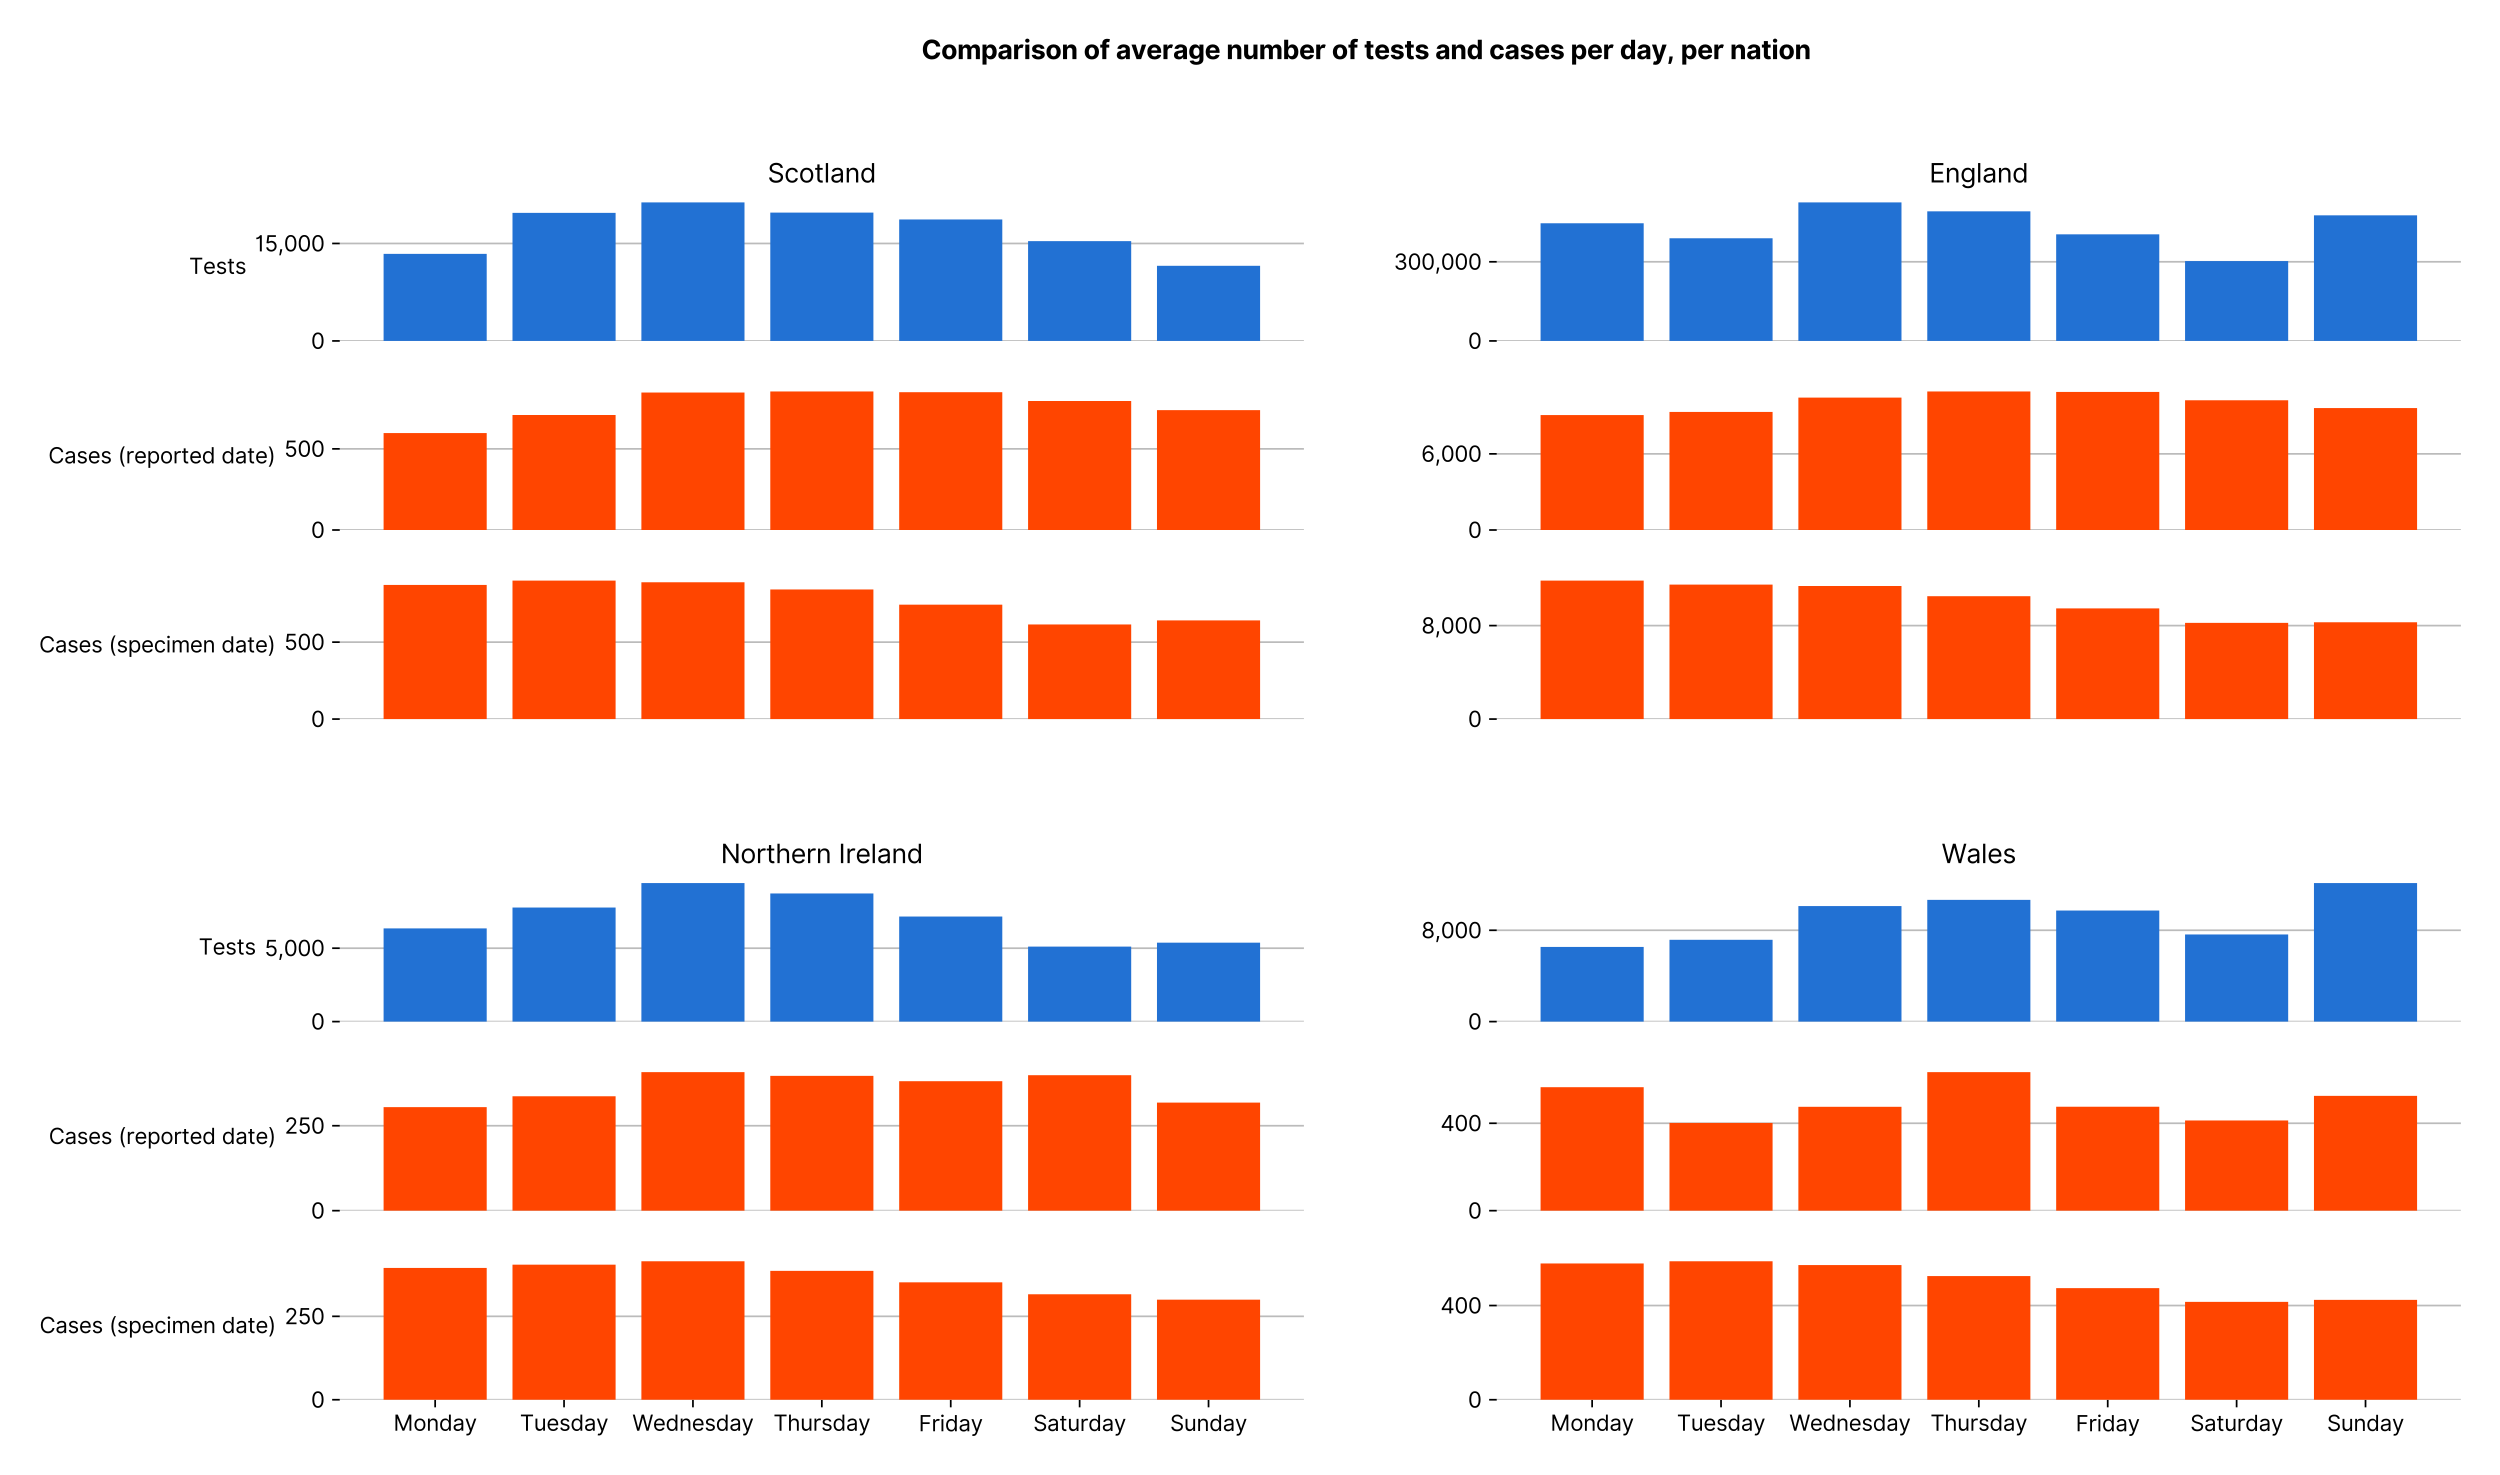 <?xml version="1.0" encoding="utf-8" standalone="no"?>
<!DOCTYPE svg PUBLIC "-//W3C//DTD SVG 1.1//EN"
  "http://www.w3.org/Graphics/SVG/1.1/DTD/svg11.dtd">
<svg version="1.1" viewBox="0 0 1150.917 679.017" xmlns="http://www.w3.org/2000/svg" xmlns:xlink="http://www.w3.org/1999/xlink">
 <defs>
  <style type="text/css">*{stroke-linecap:butt;stroke-linejoin:round;}</style>
 </defs>
 <g id="figure_1">
  <g id="patch_1">
   <path d="M 0 679.017 
L 1150.917 679.017 
L 1150.917 0 
L 0 0 
z
" style="fill:#ffffff;"/>
  </g>
  <g id="axes_1">
   <g id="patch_2">
    <path d="M 156.417 156.957 
L 600.281 156.957 
L 600.281 90 
L 156.417 90 
z
" style="fill:#ffffff;"/>
   </g>
   <g id="matplotlib.axis_1">
    <g id="xtick_1"/>
    <g id="xtick_2"/>
    <g id="xtick_3"/>
    <g id="xtick_4"/>
    <g id="xtick_5"/>
    <g id="xtick_6"/>
    <g id="xtick_7"/>
   </g>
   <g id="matplotlib.axis_2">
    <g id="ytick_1">
     <g id="line2d_1">
      <path clip-path="url(#pd4cd944d98)" d="M 156.417 156.957 
L 600.281 156.957 
" style="fill:none;stroke:#bbbbbb;stroke-linecap:square;stroke-width:0.8;"/>
     </g>
     <g id="line2d_2">
      <defs>
       <path d="M 0 0 
L -3.5 0 
" id="m23bdd745fa" style="stroke:#000000;stroke-width:0.8;"/>
      </defs>
      <g>
       <use style="stroke:#000000;stroke-width:0.8;" x="156.417" xlink:href="#m23bdd745fa" y="156.957"/>
      </g>
     </g>
     <g id="text_1">
      <!-- 0 -->
      <g transform="translate(143.167 160.593)scale(0.1 -0.1)">
       <defs>
        <path d="M 2000 -64 
Q 1230 -64 806 561 
Q 382 1186 382 2327 
Q 382 3459 809 4088 
Q 1236 4718 2000 4718 
Q 2764 4718 3191 4088 
Q 3618 3459 3618 2327 
Q 3618 1186 3194 561 
Q 2771 -64 2000 -64 
z
M 2000 436 
Q 2509 436 2791 927 
Q 3073 1418 3073 2327 
Q 3073 3234 2789 3730 
Q 2505 4227 2000 4227 
Q 1496 4227 1211 3730 
Q 927 3234 927 2327 
Q 927 1418 1210 927 
Q 1493 436 2000 436 
z
" id="Inter-Regular-30" transform="scale(0.016)"/>
       </defs>
       <use xlink:href="#Inter-Regular-30"/>
      </g>
     </g>
    </g>
    <g id="ytick_2">
     <g id="line2d_3">
      <path clip-path="url(#pd4cd944d98)" d="M 156.417 112.09 
L 600.281 112.09 
" style="fill:none;stroke:#bbbbbb;stroke-linecap:square;stroke-width:0.8;"/>
     </g>
     <g id="line2d_4">
      <g>
       <use style="stroke:#000000;stroke-width:0.8;" x="156.417" xlink:href="#m23bdd745fa" y="112.09"/>
      </g>
     </g>
     <g id="text_2">
      <!-- 15,000 -->
      <g transform="translate(117.372 115.726)scale(0.1 -0.1)">
       <defs>
        <path d="M 1973 4655 
L 1973 0 
L 1409 0 
L 1409 3836 
L 1373 3836 
Q 1341 3773 1209 3692 
Q 1077 3611 868 3551 
Q 659 3491 391 3491 
L 391 3964 
Q 661 3964 859 4061 
Q 1057 4159 1190 4291 
Q 1323 4423 1392 4529 
Q 1461 4636 1473 4655 
L 1973 4655 
z
" id="Inter-Regular-31" transform="scale(0.016)"/>
        <path d="M 1936 -64 
Q 1536 -64 1216 95 
Q 896 255 702 532 
Q 509 809 491 1164 
L 1036 1164 
Q 1068 848 1324 642 
Q 1580 436 1936 436 
Q 2223 436 2447 570 
Q 2671 705 2799 940 
Q 2927 1175 2927 1473 
Q 2927 1777 2794 2017 
Q 2661 2257 2429 2395 
Q 2198 2534 1900 2536 
Q 1686 2539 1461 2472 
Q 1236 2405 1091 2300 
L 564 2364 
L 846 4655 
L 3264 4655 
L 3264 4155 
L 1318 4155 
L 1155 2782 
L 1182 2782 
Q 1325 2895 1541 2970 
Q 1757 3045 1991 3045 
Q 2418 3045 2753 2842 
Q 3089 2639 3281 2286 
Q 3473 1934 3473 1482 
Q 3473 1036 3274 687 
Q 3075 339 2727 137 
Q 2380 -64 1936 -64 
z
" id="Inter-Regular-35" transform="scale(0.016)"/>
        <path d="M 1291 636 
L 1255 391 
Q 1216 132 1137 -163 
Q 1059 -459 975 -720 
Q 891 -982 836 -1136 
L 427 -1136 
Q 457 -991 504 -752 
Q 552 -514 601 -219 
Q 650 75 682 382 
L 709 636 
L 1291 636 
z
" id="Inter-Regular-2c" transform="scale(0.016)"/>
       </defs>
       <use xlink:href="#Inter-Regular-31"/>
       <use x="44.176" xlink:href="#Inter-Regular-35"/>
       <use x="104.972" xlink:href="#Inter-Regular-2c"/>
       <use x="132.955" xlink:href="#Inter-Regular-30"/>
       <use x="195.455" xlink:href="#Inter-Regular-30"/>
       <use x="257.955" xlink:href="#Inter-Regular-30"/>
      </g>
     </g>
    </g>
    <g id="text_3">
     <!-- Tests -->
     <g transform="translate(87.036 126.092)scale(0.1 -0.1)">
      <defs>
       <path d="M 309 4155 
L 309 4655 
L 3800 4655 
L 3800 4155 
L 2336 4155 
L 2336 0 
L 1773 0 
L 1773 4155 
L 309 4155 
z
" id="Inter-Regular-54" transform="scale(0.016)"/>
       <path d="M 1955 -73 
Q 1450 -73 1085 151 
Q 721 375 524 778 
Q 327 1182 327 1718 
Q 327 2255 524 2665 
Q 721 3075 1074 3305 
Q 1427 3536 1900 3536 
Q 2173 3536 2439 3445 
Q 2705 3355 2923 3151 
Q 3141 2948 3270 2614 
Q 3400 2280 3400 1791 
L 3400 1564 
L 866 1564 
Q 884 1005 1183 707 
Q 1482 409 1955 409 
Q 2271 409 2498 545 
Q 2725 682 2827 955 
L 3346 809 
Q 3223 414 2854 170 
Q 2486 -73 1955 -73 
z
M 866 2027 
L 2855 2027 
Q 2855 2470 2595 2762 
Q 2336 3055 1900 3055 
Q 1593 3055 1368 2911 
Q 1143 2768 1013 2533 
Q 884 2298 866 2027 
z
" id="Inter-Regular-65" transform="scale(0.016)"/>
       <path d="M 2964 2709 
L 2482 2573 
Q 2411 2755 2245 2914 
Q 2080 3073 1727 3073 
Q 1407 3073 1194 2926 
Q 982 2780 982 2555 
Q 982 2355 1127 2239 
Q 1273 2123 1582 2045 
L 2100 1918 
Q 3027 1691 3027 973 
Q 3027 673 2855 436 
Q 2684 200 2377 63 
Q 2071 -73 1664 -73 
Q 1130 -73 780 159 
Q 430 391 336 836 
L 846 964 
Q 989 400 1655 400 
Q 2030 400 2251 560 
Q 2473 720 2473 945 
Q 2473 1316 1955 1436 
L 1373 1573 
Q 893 1686 669 1926 
Q 446 2166 446 2527 
Q 446 2823 613 3050 
Q 780 3277 1069 3406 
Q 1359 3536 1727 3536 
Q 2246 3536 2542 3309 
Q 2839 3082 2964 2709 
z
" id="Inter-Regular-73" transform="scale(0.016)"/>
       <path d="M 2009 3491 
L 2009 3036 
L 1264 3036 
L 1264 1000 
Q 1264 773 1331 660 
Q 1398 548 1503 510 
Q 1609 473 1727 473 
Q 1816 473 1873 483 
Q 1930 493 1964 500 
L 2073 18 
Q 2018 -2 1920 -23 
Q 1823 -45 1673 -45 
Q 1446 -45 1228 52 
Q 1011 150 869 350 
Q 727 550 727 855 
L 727 3036 
L 200 3036 
L 200 3491 
L 727 3491 
L 727 4327 
L 1264 4327 
L 1264 3491 
L 2009 3491 
z
" id="Inter-Regular-74" transform="scale(0.016)"/>
      </defs>
      <use xlink:href="#Inter-Regular-54"/>
      <use x="64.205" xlink:href="#Inter-Regular-65"/>
      <use x="122.443" xlink:href="#Inter-Regular-73"/>
      <use x="174.716" xlink:href="#Inter-Regular-74"/>
      <use x="211.08" xlink:href="#Inter-Regular-73"/>
     </g>
    </g>
   </g>
   <g id="patch_3">
    <path clip-path="url(#pd4cd944d98)" d="M 176.593 156.957 
L 224.065 156.957 
L 224.065 116.884 
L 176.593 116.884 
z
" style="fill:#2271d3;"/>
   </g>
   <g id="patch_4">
    <path clip-path="url(#pd4cd944d98)" d="M 235.933 156.957 
L 283.405 156.957 
L 283.405 98.007 
L 235.933 98.007 
z
" style="fill:#2271d3;"/>
   </g>
   <g id="patch_5">
    <path clip-path="url(#pd4cd944d98)" d="M 295.273 156.957 
L 342.745 156.957 
L 342.745 93.188 
L 295.273 93.188 
z
" style="fill:#2271d3;"/>
   </g>
   <g id="patch_6">
    <path clip-path="url(#pd4cd944d98)" d="M 354.613 156.957 
L 402.085 156.957 
L 402.085 97.877 
L 354.613 97.877 
z
" style="fill:#2271d3;"/>
   </g>
   <g id="patch_7">
    <path clip-path="url(#pd4cd944d98)" d="M 413.953 156.957 
L 461.425 156.957 
L 461.425 101.04 
L 413.953 101.04 
z
" style="fill:#2271d3;"/>
   </g>
   <g id="patch_8">
    <path clip-path="url(#pd4cd944d98)" d="M 473.293 156.957 
L 520.765 156.957 
L 520.765 111.014 
L 473.293 111.014 
z
" style="fill:#2271d3;"/>
   </g>
   <g id="patch_9">
    <path clip-path="url(#pd4cd944d98)" d="M 532.633 156.957 
L 580.105 156.957 
L 580.105 122.355 
L 532.633 122.355 
z
" style="fill:#2271d3;"/>
   </g>
   <g id="text_4">
    <!-- Scotland -->
    <g transform="translate(353.368 84)scale(0.12 -0.12)">
     <defs>
      <path d="M 3109 3491 
Q 3068 3836 2777 4027 
Q 2486 4218 2064 4218 
Q 1600 4218 1318 3999 
Q 1036 3780 1036 3445 
Q 1036 3195 1189 3042 
Q 1343 2889 1553 2803 
Q 1764 2718 1936 2673 
L 2409 2545 
Q 2591 2498 2815 2414 
Q 3039 2330 3244 2185 
Q 3450 2041 3584 1816 
Q 3718 1591 3718 1264 
Q 3718 886 3521 581 
Q 3325 277 2949 97 
Q 2573 -82 2036 -82 
Q 1286 -82 845 272 
Q 405 627 364 1200 
L 946 1200 
Q 968 936 1124 764 
Q 1280 593 1519 510 
Q 1759 427 2036 427 
Q 2359 427 2616 533 
Q 2873 639 3023 828 
Q 3173 1018 3173 1273 
Q 3173 1505 3043 1650 
Q 2914 1795 2702 1886 
Q 2491 1977 2246 2045 
L 1673 2209 
Q 1127 2366 809 2657 
Q 491 2948 491 3418 
Q 491 3809 703 4101 
Q 916 4393 1276 4555 
Q 1636 4718 2082 4718 
Q 2532 4718 2882 4558 
Q 3232 4398 3437 4120 
Q 3643 3843 3655 3491 
L 3109 3491 
z
" id="Inter-Regular-53" transform="scale(0.016)"/>
      <path d="M 1909 -73 
Q 1418 -73 1063 159 
Q 709 391 518 798 
Q 327 1205 327 1727 
Q 327 2259 524 2667 
Q 721 3075 1074 3305 
Q 1427 3536 1900 3536 
Q 2268 3536 2563 3400 
Q 2859 3264 3047 3018 
Q 3236 2773 3282 2445 
L 2746 2445 
Q 2684 2684 2474 2869 
Q 2264 3055 1909 3055 
Q 1439 3055 1151 2697 
Q 864 2339 864 1745 
Q 864 1139 1148 774 
Q 1432 409 1909 409 
Q 2223 409 2447 570 
Q 2671 732 2746 1018 
L 3282 1018 
Q 3236 709 3058 462 
Q 2880 216 2588 71 
Q 2296 -73 1909 -73 
z
" id="Inter-Regular-63" transform="scale(0.016)"/>
      <path d="M 1909 -73 
Q 1436 -73 1080 152 
Q 725 377 526 781 
Q 327 1186 327 1727 
Q 327 2273 526 2679 
Q 725 3086 1080 3311 
Q 1436 3536 1909 3536 
Q 2382 3536 2737 3311 
Q 3093 3086 3292 2679 
Q 3491 2273 3491 1727 
Q 3491 1186 3292 781 
Q 3093 377 2737 152 
Q 2382 -73 1909 -73 
z
M 1909 409 
Q 2268 409 2500 593 
Q 2732 777 2843 1077 
Q 2955 1377 2955 1727 
Q 2955 2077 2843 2379 
Q 2732 2682 2500 2868 
Q 2268 3055 1909 3055 
Q 1550 3055 1318 2868 
Q 1086 2682 975 2379 
Q 864 2077 864 1727 
Q 864 1377 975 1077 
Q 1086 777 1318 593 
Q 1550 409 1909 409 
z
" id="Inter-Regular-6f" transform="scale(0.016)"/>
      <path d="M 1027 4655 
L 1027 0 
L 491 0 
L 491 4655 
L 1027 4655 
z
" id="Inter-Regular-6c" transform="scale(0.016)"/>
      <path d="M 1518 -82 
Q 1186 -82 916 44 
Q 646 170 486 410 
Q 327 650 327 991 
Q 327 1291 445 1478 
Q 564 1666 761 1773 
Q 959 1880 1199 1933 
Q 1439 1986 1682 2018 
Q 2000 2059 2199 2080 
Q 2398 2102 2490 2154 
Q 2582 2207 2582 2336 
L 2582 2355 
Q 2582 2691 2399 2877 
Q 2216 3064 1846 3064 
Q 1461 3064 1243 2895 
Q 1025 2727 936 2536 
L 427 2718 
Q 564 3036 792 3214 
Q 1021 3393 1292 3464 
Q 1564 3536 1827 3536 
Q 1996 3536 2215 3496 
Q 2434 3457 2640 3334 
Q 2846 3211 2982 2963 
Q 3118 2716 3118 2300 
L 3118 0 
L 2582 0 
L 2582 473 
L 2555 473 
Q 2500 359 2373 229 
Q 2246 100 2034 9 
Q 1823 -82 1518 -82 
z
M 1600 400 
Q 1918 400 2137 525 
Q 2357 650 2469 847 
Q 2582 1045 2582 1264 
L 2582 1755 
Q 2548 1714 2433 1681 
Q 2318 1648 2169 1624 
Q 2021 1600 1881 1583 
Q 1741 1566 1655 1555 
Q 1446 1527 1265 1467 
Q 1084 1407 974 1287 
Q 864 1168 864 964 
Q 864 684 1072 542 
Q 1280 400 1600 400 
z
" id="Inter-Regular-61" transform="scale(0.016)"/>
      <path d="M 1027 2100 
L 1027 0 
L 491 0 
L 491 3491 
L 1009 3491 
L 1009 2945 
L 1055 2945 
Q 1177 3211 1427 3373 
Q 1677 3536 2073 3536 
Q 2602 3536 2928 3211 
Q 3255 2886 3255 2218 
L 3255 0 
L 2718 0 
L 2718 2182 
Q 2718 2593 2504 2824 
Q 2291 3055 1918 3055 
Q 1534 3055 1280 2806 
Q 1027 2557 1027 2100 
z
" id="Inter-Regular-6e" transform="scale(0.016)"/>
      <path d="M 1809 -73 
Q 1373 -73 1039 148 
Q 705 370 516 776 
Q 327 1182 327 1736 
Q 327 2286 516 2690 
Q 705 3095 1041 3315 
Q 1377 3536 1818 3536 
Q 2159 3536 2358 3423 
Q 2557 3311 2662 3169 
Q 2768 3027 2827 2936 
L 2873 2936 
L 2873 4655 
L 3409 4655 
L 3409 0 
L 2891 0 
L 2891 536 
L 2827 536 
Q 2768 441 2659 296 
Q 2550 152 2348 39 
Q 2146 -73 1809 -73 
z
M 1882 409 
Q 2366 409 2624 780 
Q 2882 1152 2882 1745 
Q 2882 2332 2627 2693 
Q 2373 3055 1882 3055 
Q 1541 3055 1315 2881 
Q 1089 2707 976 2410 
Q 864 2114 864 1745 
Q 864 1373 978 1069 
Q 1093 766 1319 587 
Q 1546 409 1882 409 
z
" id="Inter-Regular-64" transform="scale(0.016)"/>
     </defs>
     <use xlink:href="#Inter-Regular-53"/>
     <use x="63.778" xlink:href="#Inter-Regular-63"/>
     <use x="119.602" xlink:href="#Inter-Regular-6f"/>
     <use x="179.261" xlink:href="#Inter-Regular-74"/>
     <use x="215.625" xlink:href="#Inter-Regular-6c"/>
     <use x="239.347" xlink:href="#Inter-Regular-61"/>
     <use x="295.739" xlink:href="#Inter-Regular-6e"/>
     <use x="354.261" xlink:href="#Inter-Regular-64"/>
    </g>
   </g>
  </g>
  <g id="axes_2">
   <g id="patch_10">
    <path d="M 156.417 244 
L 600.281 244 
L 600.281 177.043 
L 156.417 177.043 
z
" style="fill:#ffffff;"/>
   </g>
   <g id="matplotlib.axis_3">
    <g id="xtick_8"/>
    <g id="xtick_9"/>
    <g id="xtick_10"/>
    <g id="xtick_11"/>
    <g id="xtick_12"/>
    <g id="xtick_13"/>
    <g id="xtick_14"/>
   </g>
   <g id="matplotlib.axis_4">
    <g id="ytick_3">
     <g id="line2d_5">
      <path clip-path="url(#p318b4824b7)" d="M 156.417 244 
L 600.281 244 
" style="fill:none;stroke:#bbbbbb;stroke-linecap:square;stroke-width:0.8;"/>
     </g>
     <g id="line2d_6">
      <g>
       <use style="stroke:#000000;stroke-width:0.8;" x="156.417" xlink:href="#m23bdd745fa" y="244"/>
      </g>
     </g>
     <g id="text_5">
      <!-- 0 -->
      <g transform="translate(143.167 247.637)scale(0.1 -0.1)">
       <use xlink:href="#Inter-Regular-30"/>
      </g>
     </g>
    </g>
    <g id="ytick_4">
     <g id="line2d_7">
      <path clip-path="url(#p318b4824b7)" d="M 156.417 206.647 
L 600.281 206.647 
" style="fill:none;stroke:#bbbbbb;stroke-linecap:square;stroke-width:0.8;"/>
     </g>
     <g id="line2d_8">
      <g>
       <use style="stroke:#000000;stroke-width:0.8;" x="156.417" xlink:href="#m23bdd745fa" y="206.647"/>
      </g>
     </g>
     <g id="text_6">
      <!-- 500 -->
      <g transform="translate(130.838 210.284)scale(0.1 -0.1)">
       <use xlink:href="#Inter-Regular-35"/>
       <use x="60.795" xlink:href="#Inter-Regular-30"/>
       <use x="123.295" xlink:href="#Inter-Regular-30"/>
      </g>
     </g>
    </g>
    <g id="text_7">
     <!-- Cases (reported date) -->
     <g transform="translate(22.248 213.306)scale(0.1 -0.1)">
      <defs>
       <path d="M 4309 3200 
L 3746 3200 
Q 3677 3523 3484 3743 
Q 3291 3964 3018 4077 
Q 2746 4191 2436 4191 
Q 2014 4191 1672 3977 
Q 1330 3764 1128 3348 
Q 927 2932 927 2327 
Q 927 1723 1128 1307 
Q 1330 891 1672 677 
Q 2014 464 2436 464 
Q 2746 464 3018 577 
Q 3291 691 3484 911 
Q 3677 1132 3746 1455 
L 4309 1455 
Q 4223 977 3957 637 
Q 3691 298 3298 117 
Q 2905 -64 2436 -64 
Q 1841 -64 1377 227 
Q 914 518 648 1054 
Q 382 1591 382 2327 
Q 382 3064 648 3600 
Q 914 4136 1377 4427 
Q 1841 4718 2436 4718 
Q 2905 4718 3298 4537 
Q 3691 4357 3957 4017 
Q 4223 3677 4309 3200 
z
" id="Inter-Regular-43" transform="scale(0.016)"/>
       <path id="Inter-Regular-20" transform="scale(0.016)"/>
       <path d="M 682 1964 
Q 682 2823 906 3544 
Q 1130 4266 1546 4873 
L 2018 4873 
Q 1800 4573 1623 4095 
Q 1446 3618 1341 3061 
Q 1236 2505 1236 1964 
Q 1236 1423 1341 866 
Q 1446 309 1623 -168 
Q 1800 -645 2018 -945 
L 1546 -945 
Q 1130 -339 906 383 
Q 682 1105 682 1964 
z
" id="Inter-Regular-28" transform="scale(0.016)"/>
       <path d="M 491 0 
L 491 3491 
L 1009 3491 
L 1009 2964 
L 1046 2964 
Q 1139 3223 1389 3384 
Q 1639 3545 1955 3545 
Q 2100 3545 2209 3511 
Q 2318 3477 2400 3418 
L 2218 2964 
Q 2161 2993 2085 3010 
Q 2009 3027 1909 3027 
Q 1527 3027 1277 2794 
Q 1027 2561 1027 2209 
L 1027 0 
L 491 0 
z
" id="Inter-Regular-72" transform="scale(0.016)"/>
       <path d="M 491 -1309 
L 491 3491 
L 1009 3491 
L 1009 2936 
L 1073 2936 
Q 1132 3027 1237 3169 
Q 1343 3311 1542 3423 
Q 1741 3536 2082 3536 
Q 2523 3536 2859 3315 
Q 3196 3095 3384 2690 
Q 3573 2286 3573 1736 
Q 3573 1182 3384 776 
Q 3196 370 2861 148 
Q 2527 -73 2091 -73 
Q 1755 -73 1552 39 
Q 1350 152 1241 296 
Q 1132 441 1073 536 
L 1027 536 
L 1027 -1309 
L 491 -1309 
z
M 1018 1745 
Q 1018 1152 1276 780 
Q 1534 409 2018 409 
Q 2355 409 2581 587 
Q 2807 766 2921 1069 
Q 3036 1373 3036 1745 
Q 3036 2114 2923 2410 
Q 2811 2707 2585 2881 
Q 2359 3055 2018 3055 
Q 1527 3055 1272 2693 
Q 1018 2332 1018 1745 
z
" id="Inter-Regular-70" transform="scale(0.016)"/>
       <path d="M 1638 1940 
Q 1638 1081 1414 359 
Q 1191 -362 775 -969 
L 302 -969 
Q 520 -669 697 -191 
Q 875 286 979 842 
Q 1084 1399 1084 1940 
Q 1084 2481 979 3038 
Q 875 3595 697 4072 
Q 520 4549 302 4849 
L 775 4849 
Q 1191 4243 1414 3521 
Q 1638 2799 1638 1940 
z
" id="Inter-Regular-29" transform="scale(0.016)"/>
      </defs>
      <use xlink:href="#Inter-Regular-43"/>
      <use x="72.727" xlink:href="#Inter-Regular-61"/>
      <use x="129.119" xlink:href="#Inter-Regular-73"/>
      <use x="181.392" xlink:href="#Inter-Regular-65"/>
      <use x="239.631" xlink:href="#Inter-Regular-73"/>
      <use x="291.903" xlink:href="#Inter-Regular-20"/>
      <use x="320.028" xlink:href="#Inter-Regular-28"/>
      <use x="356.25" xlink:href="#Inter-Regular-72"/>
      <use x="394.602" xlink:href="#Inter-Regular-65"/>
      <use x="452.841" xlink:href="#Inter-Regular-70"/>
      <use x="513.779" xlink:href="#Inter-Regular-6f"/>
      <use x="573.438" xlink:href="#Inter-Regular-72"/>
      <use x="611.79" xlink:href="#Inter-Regular-74"/>
      <use x="648.154" xlink:href="#Inter-Regular-65"/>
      <use x="706.392" xlink:href="#Inter-Regular-64"/>
      <use x="768.466" xlink:href="#Inter-Regular-20"/>
      <use x="796.591" xlink:href="#Inter-Regular-64"/>
      <use x="858.665" xlink:href="#Inter-Regular-61"/>
      <use x="915.057" xlink:href="#Inter-Regular-74"/>
      <use x="951.421" xlink:href="#Inter-Regular-65"/>
      <use x="1009.659" xlink:href="#Inter-Regular-29"/>
     </g>
    </g>
   </g>
   <g id="patch_11">
    <path clip-path="url(#p318b4824b7)" d="M 176.593 244 
L 224.065 244 
L 224.065 199.371 
L 176.593 199.371 
z
" style="fill:#ff4500;"/>
   </g>
   <g id="patch_12">
    <path clip-path="url(#p318b4824b7)" d="M 235.933 244 
L 283.405 244 
L 283.405 191.044 
L 235.933 191.044 
z
" style="fill:#ff4500;"/>
   </g>
   <g id="patch_13">
    <path clip-path="url(#p318b4824b7)" d="M 295.273 244 
L 342.745 244 
L 342.745 180.722 
L 295.273 180.722 
z
" style="fill:#ff4500;"/>
   </g>
   <g id="patch_14">
    <path clip-path="url(#p318b4824b7)" d="M 354.613 244 
L 402.085 244 
L 402.085 180.232 
L 354.613 180.232 
z
" style="fill:#ff4500;"/>
   </g>
   <g id="patch_15">
    <path clip-path="url(#p318b4824b7)" d="M 413.953 244 
L 461.425 244 
L 461.425 180.554 
L 413.953 180.554 
z
" style="fill:#ff4500;"/>
   </g>
   <g id="patch_16">
    <path clip-path="url(#p318b4824b7)" d="M 473.293 244 
L 520.765 244 
L 520.765 184.606 
L 473.293 184.606 
z
" style="fill:#ff4500;"/>
   </g>
   <g id="patch_17">
    <path clip-path="url(#p318b4824b7)" d="M 532.633 244 
L 580.105 244 
L 580.105 188.82 
L 532.633 188.82 
z
" style="fill:#ff4500;"/>
   </g>
  </g>
  <g id="axes_3">
   <g id="patch_18">
    <path d="M 156.417 331.043 
L 600.281 331.043 
L 600.281 264.087 
L 156.417 264.087 
z
" style="fill:#ffffff;"/>
   </g>
   <g id="matplotlib.axis_5">
    <g id="xtick_15"/>
    <g id="xtick_16"/>
    <g id="xtick_17"/>
    <g id="xtick_18"/>
    <g id="xtick_19"/>
    <g id="xtick_20"/>
    <g id="xtick_21"/>
   </g>
   <g id="matplotlib.axis_6">
    <g id="ytick_5">
     <g id="line2d_9">
      <path clip-path="url(#pd5ed0255ac)" d="M 156.417 331.043 
L 600.281 331.043 
" style="fill:none;stroke:#bbbbbb;stroke-linecap:square;stroke-width:0.8;"/>
     </g>
     <g id="line2d_10">
      <g>
       <use style="stroke:#000000;stroke-width:0.8;" x="156.417" xlink:href="#m23bdd745fa" y="331.043"/>
      </g>
     </g>
     <g id="text_8">
      <!-- 0 -->
      <g transform="translate(143.167 334.68)scale(0.1 -0.1)">
       <use xlink:href="#Inter-Regular-30"/>
      </g>
     </g>
    </g>
    <g id="ytick_6">
     <g id="line2d_11">
      <path clip-path="url(#pd5ed0255ac)" d="M 156.417 295.602 
L 600.281 295.602 
" style="fill:none;stroke:#bbbbbb;stroke-linecap:square;stroke-width:0.8;"/>
     </g>
     <g id="line2d_12">
      <g>
       <use style="stroke:#000000;stroke-width:0.8;" x="156.417" xlink:href="#m23bdd745fa" y="295.602"/>
      </g>
     </g>
     <g id="text_9">
      <!-- 500 -->
      <g transform="translate(130.838 299.239)scale(0.1 -0.1)">
       <use xlink:href="#Inter-Regular-35"/>
       <use x="60.795" xlink:href="#Inter-Regular-30"/>
       <use x="123.295" xlink:href="#Inter-Regular-30"/>
      </g>
     </g>
    </g>
    <g id="text_10">
     <!-- Cases (specimen date) -->
     <g transform="translate(18 300.35)scale(0.1 -0.1)">
      <defs>
       <path d="M 491 0 
L 491 3491 
L 1027 3491 
L 1027 0 
L 491 0 
z
M 764 4073 
Q 607 4073 494 4179 
Q 382 4286 382 4436 
Q 382 4586 494 4693 
Q 607 4800 764 4800 
Q 921 4800 1033 4693 
Q 1146 4586 1146 4436 
Q 1146 4286 1033 4179 
Q 921 4073 764 4073 
z
" id="Inter-Regular-69" transform="scale(0.016)"/>
       <path d="M 491 0 
L 491 3491 
L 1009 3491 
L 1009 2945 
L 1055 2945 
Q 1164 3225 1407 3380 
Q 1650 3536 1991 3536 
Q 2336 3536 2567 3380 
Q 2798 3225 2927 2945 
L 2964 2945 
Q 3098 3216 3366 3376 
Q 3634 3536 4009 3536 
Q 4477 3536 4775 3244 
Q 5073 2952 5073 2336 
L 5073 0 
L 4536 0 
L 4536 2336 
Q 4536 2723 4325 2889 
Q 4114 3055 3827 3055 
Q 3459 3055 3257 2833 
Q 3055 2611 3055 2273 
L 3055 0 
L 2509 0 
L 2509 2391 
Q 2509 2689 2316 2872 
Q 2123 3055 1818 3055 
Q 1609 3055 1428 2943 
Q 1248 2832 1137 2635 
Q 1027 2439 1027 2182 
L 1027 0 
L 491 0 
z
" id="Inter-Regular-6d" transform="scale(0.016)"/>
      </defs>
      <use xlink:href="#Inter-Regular-43"/>
      <use x="72.727" xlink:href="#Inter-Regular-61"/>
      <use x="129.119" xlink:href="#Inter-Regular-73"/>
      <use x="181.392" xlink:href="#Inter-Regular-65"/>
      <use x="239.631" xlink:href="#Inter-Regular-73"/>
      <use x="291.903" xlink:href="#Inter-Regular-20"/>
      <use x="320.028" xlink:href="#Inter-Regular-28"/>
      <use x="356.25" xlink:href="#Inter-Regular-73"/>
      <use x="408.523" xlink:href="#Inter-Regular-70"/>
      <use x="469.46" xlink:href="#Inter-Regular-65"/>
      <use x="527.699" xlink:href="#Inter-Regular-63"/>
      <use x="583.523" xlink:href="#Inter-Regular-69"/>
      <use x="607.244" xlink:href="#Inter-Regular-6d"/>
      <use x="694.176" xlink:href="#Inter-Regular-65"/>
      <use x="752.415" xlink:href="#Inter-Regular-6e"/>
      <use x="810.938" xlink:href="#Inter-Regular-20"/>
      <use x="839.063" xlink:href="#Inter-Regular-64"/>
      <use x="901.137" xlink:href="#Inter-Regular-61"/>
      <use x="957.529" xlink:href="#Inter-Regular-74"/>
      <use x="993.892" xlink:href="#Inter-Regular-65"/>
      <use x="1052.131" xlink:href="#Inter-Regular-29"/>
     </g>
    </g>
   </g>
   <g id="patch_19">
    <path clip-path="url(#pd5ed0255ac)" d="M 176.593 331.043 
L 224.065 331.043 
L 224.065 269.285 
L 176.593 269.285 
z
" style="fill:#ff4500;"/>
   </g>
   <g id="patch_20">
    <path clip-path="url(#pd5ed0255ac)" d="M 235.933 331.043 
L 283.405 331.043 
L 283.405 267.275 
L 235.933 267.275 
z
" style="fill:#ff4500;"/>
   </g>
   <g id="patch_21">
    <path clip-path="url(#pd5ed0255ac)" d="M 295.273 331.043 
L 342.745 331.043 
L 342.745 268.042 
L 295.273 268.042 
z
" style="fill:#ff4500;"/>
   </g>
   <g id="patch_22">
    <path clip-path="url(#pd5ed0255ac)" d="M 354.613 331.043 
L 402.085 331.043 
L 402.085 271.359 
L 354.613 271.359 
z
" style="fill:#ff4500;"/>
   </g>
   <g id="patch_23">
    <path clip-path="url(#pd5ed0255ac)" d="M 413.953 331.043 
L 461.425 331.043 
L 461.425 278.378 
L 413.953 278.378 
z
" style="fill:#ff4500;"/>
   </g>
   <g id="patch_24">
    <path clip-path="url(#pd5ed0255ac)" d="M 473.293 331.043 
L 520.765 331.043 
L 520.765 287.49 
L 473.293 287.49 
z
" style="fill:#ff4500;"/>
   </g>
   <g id="patch_25">
    <path clip-path="url(#pd5ed0255ac)" d="M 532.633 331.043 
L 580.105 331.043 
L 580.105 285.599 
L 532.633 285.599 
z
" style="fill:#ff4500;"/>
   </g>
  </g>
  <g id="axes_4">
   <g id="patch_26">
    <path d="M 689.054 156.957 
L 1132.917 156.957 
L 1132.917 90 
L 689.054 90 
z
" style="fill:#ffffff;"/>
   </g>
   <g id="matplotlib.axis_7">
    <g id="xtick_22"/>
    <g id="xtick_23"/>
    <g id="xtick_24"/>
    <g id="xtick_25"/>
    <g id="xtick_26"/>
    <g id="xtick_27"/>
    <g id="xtick_28"/>
   </g>
   <g id="matplotlib.axis_8">
    <g id="ytick_7">
     <g id="line2d_13">
      <path clip-path="url(#pd35665323c)" d="M 689.054 156.957 
L 1132.917 156.957 
" style="fill:none;stroke:#bbbbbb;stroke-linecap:square;stroke-width:0.8;"/>
     </g>
     <g id="line2d_14">
      <g>
       <use style="stroke:#000000;stroke-width:0.8;" x="689.054" xlink:href="#m23bdd745fa" y="156.957"/>
      </g>
     </g>
     <g id="text_11">
      <!-- 0 -->
      <g transform="translate(675.804 160.593)scale(0.1 -0.1)">
       <use xlink:href="#Inter-Regular-30"/>
      </g>
     </g>
    </g>
    <g id="ytick_8">
     <g id="line2d_15">
      <path clip-path="url(#pd35665323c)" d="M 689.054 120.529 
L 1132.917 120.529 
" style="fill:none;stroke:#bbbbbb;stroke-linecap:square;stroke-width:0.8;"/>
     </g>
     <g id="line2d_16">
      <g>
       <use style="stroke:#000000;stroke-width:0.8;" x="689.054" xlink:href="#m23bdd745fa" y="120.529"/>
      </g>
     </g>
     <g id="text_12">
      <!-- 300,000 -->
      <g transform="translate(641.641 124.166)scale(0.1 -0.1)">
       <defs>
        <path d="M 2055 -64 
Q 1605 -64 1253 90 
Q 902 245 696 521 
Q 491 798 473 1164 
L 1046 1164 
Q 1071 827 1356 631 
Q 1641 436 2046 436 
Q 2493 436 2783 664 
Q 3073 893 3073 1264 
Q 3073 1650 2787 1893 
Q 2502 2136 1973 2136 
L 1600 2136 
L 1600 2636 
L 1973 2636 
Q 2386 2636 2647 2856 
Q 2909 3077 2909 3445 
Q 2909 3798 2679 4012 
Q 2450 4227 2064 4227 
Q 1823 4227 1610 4139 
Q 1398 4052 1264 3887 
Q 1130 3723 1118 3491 
L 573 3491 
Q 586 3857 793 4133 
Q 1000 4409 1335 4563 
Q 1671 4718 2073 4718 
Q 2505 4718 2814 4544 
Q 3123 4370 3289 4086 
Q 3455 3802 3455 3473 
Q 3455 3080 3249 2802 
Q 3043 2525 2691 2418 
L 2691 2382 
Q 3132 2309 3379 2008 
Q 3627 1707 3627 1264 
Q 3627 884 3421 583 
Q 3216 282 2861 109 
Q 2507 -64 2055 -64 
z
" id="Inter-Regular-33" transform="scale(0.016)"/>
       </defs>
       <use xlink:href="#Inter-Regular-33"/>
       <use x="63.636" xlink:href="#Inter-Regular-30"/>
       <use x="126.136" xlink:href="#Inter-Regular-30"/>
       <use x="188.636" xlink:href="#Inter-Regular-2c"/>
       <use x="216.619" xlink:href="#Inter-Regular-30"/>
       <use x="279.119" xlink:href="#Inter-Regular-30"/>
       <use x="341.619" xlink:href="#Inter-Regular-30"/>
      </g>
     </g>
    </g>
   </g>
   <g id="patch_27">
    <path clip-path="url(#pd35665323c)" d="M 709.229 156.957 
L 756.701 156.957 
L 756.701 102.776 
L 709.229 102.776 
z
" style="fill:#2271d3;"/>
   </g>
   <g id="patch_28">
    <path clip-path="url(#pd35665323c)" d="M 768.569 156.957 
L 816.041 156.957 
L 816.041 109.677 
L 768.569 109.677 
z
" style="fill:#2271d3;"/>
   </g>
   <g id="patch_29">
    <path clip-path="url(#pd35665323c)" d="M 827.909 156.957 
L 875.381 156.957 
L 875.381 93.188 
L 827.909 93.188 
z
" style="fill:#2271d3;"/>
   </g>
   <g id="patch_30">
    <path clip-path="url(#pd35665323c)" d="M 887.249 156.957 
L 934.721 156.957 
L 934.721 97.288 
L 887.249 97.288 
z
" style="fill:#2271d3;"/>
   </g>
   <g id="patch_31">
    <path clip-path="url(#pd35665323c)" d="M 946.589 156.957 
L 994.061 156.957 
L 994.061 107.893 
L 946.589 107.893 
z
" style="fill:#2271d3;"/>
   </g>
   <g id="patch_32">
    <path clip-path="url(#pd35665323c)" d="M 1005.929 156.957 
L 1053.402 156.957 
L 1053.402 120.172 
L 1005.929 120.172 
z
" style="fill:#2271d3;"/>
   </g>
   <g id="patch_33">
    <path clip-path="url(#pd35665323c)" d="M 1065.27 156.957 
L 1112.742 156.957 
L 1112.742 99.122 
L 1065.27 99.122 
z
" style="fill:#2271d3;"/>
   </g>
   <g id="text_13">
    <!-- England -->
    <g transform="translate(888.186 84)scale(0.12 -0.12)">
     <defs>
      <path d="M 564 0 
L 564 4655 
L 3373 4655 
L 3373 4155 
L 1127 4155 
L 1127 2582 
L 3227 2582 
L 3227 2082 
L 1127 2082 
L 1127 500 
L 3409 500 
L 3409 0 
L 564 0 
z
" id="Inter-Regular-45" transform="scale(0.016)"/>
      <path d="M 1900 -1382 
Q 1316 -1382 976 -1169 
Q 636 -957 473 -682 
L 900 -382 
Q 973 -477 1084 -601 
Q 1196 -725 1390 -817 
Q 1584 -909 1900 -909 
Q 2323 -909 2598 -704 
Q 2873 -500 2873 -64 
L 2873 645 
L 2827 645 
Q 2768 550 2660 410 
Q 2552 270 2351 162 
Q 2150 55 1809 55 
Q 1386 55 1051 255 
Q 716 455 521 836 
Q 327 1218 327 1764 
Q 327 2300 516 2699 
Q 705 3098 1041 3317 
Q 1377 3536 1818 3536 
Q 2159 3536 2360 3423 
Q 2561 3311 2669 3169 
Q 2777 3027 2836 2936 
L 2891 2936 
L 2891 3491 
L 3409 3491 
L 3409 -100 
Q 3409 -550 3205 -833 
Q 3002 -1116 2660 -1249 
Q 2318 -1382 1900 -1382 
z
M 1882 536 
Q 2366 536 2624 864 
Q 2882 1193 2882 1773 
Q 2882 2339 2627 2697 
Q 2373 3055 1882 3055 
Q 1541 3055 1315 2882 
Q 1089 2709 976 2418 
Q 864 2127 864 1773 
Q 864 1227 1120 881 
Q 1377 536 1882 536 
z
" id="Inter-Regular-67" transform="scale(0.016)"/>
     </defs>
     <use xlink:href="#Inter-Regular-45"/>
     <use x="59.801" xlink:href="#Inter-Regular-6e"/>
     <use x="118.324" xlink:href="#Inter-Regular-67"/>
     <use x="179.261" xlink:href="#Inter-Regular-6c"/>
     <use x="202.983" xlink:href="#Inter-Regular-61"/>
     <use x="259.375" xlink:href="#Inter-Regular-6e"/>
     <use x="317.898" xlink:href="#Inter-Regular-64"/>
    </g>
   </g>
  </g>
  <g id="axes_5">
   <g id="patch_34">
    <path d="M 689.054 244 
L 1132.917 244 
L 1132.917 177.043 
L 689.054 177.043 
z
" style="fill:#ffffff;"/>
   </g>
   <g id="matplotlib.axis_9">
    <g id="xtick_29"/>
    <g id="xtick_30"/>
    <g id="xtick_31"/>
    <g id="xtick_32"/>
    <g id="xtick_33"/>
    <g id="xtick_34"/>
    <g id="xtick_35"/>
   </g>
   <g id="matplotlib.axis_10">
    <g id="ytick_9">
     <g id="line2d_17">
      <path clip-path="url(#pf76126930f)" d="M 689.054 244 
L 1132.917 244 
" style="fill:none;stroke:#bbbbbb;stroke-linecap:square;stroke-width:0.8;"/>
     </g>
     <g id="line2d_18">
      <g>
       <use style="stroke:#000000;stroke-width:0.8;" x="689.054" xlink:href="#m23bdd745fa" y="244"/>
      </g>
     </g>
     <g id="text_14">
      <!-- 0 -->
      <g transform="translate(675.804 247.637)scale(0.1 -0.1)">
       <use xlink:href="#Inter-Regular-30"/>
      </g>
     </g>
    </g>
    <g id="ytick_10">
     <g id="line2d_19">
      <path clip-path="url(#pf76126930f)" d="M 689.054 208.934 
L 1132.917 208.934 
" style="fill:none;stroke:#bbbbbb;stroke-linecap:square;stroke-width:0.8;"/>
     </g>
     <g id="line2d_20">
      <g>
       <use style="stroke:#000000;stroke-width:0.8;" x="689.054" xlink:href="#m23bdd745fa" y="208.934"/>
      </g>
     </g>
     <g id="text_15">
      <!-- 6,000 -->
      <g transform="translate(654.269 212.571)scale(0.1 -0.1)">
       <defs>
        <path d="M 2027 -64 
Q 1741 -59 1454 45 
Q 1168 150 932 399 
Q 696 648 552 1074 
Q 409 1500 409 2145 
Q 409 3386 861 4056 
Q 1314 4727 2100 4727 
Q 2686 4727 3073 4384 
Q 3461 4041 3546 3491 
L 2991 3491 
Q 2914 3811 2691 4019 
Q 2468 4227 2100 4227 
Q 1559 4227 1249 3755 
Q 939 3284 936 2427 
L 973 2427 
Q 1164 2716 1461 2880 
Q 1759 3045 2118 3045 
Q 2518 3045 2850 2846 
Q 3182 2648 3382 2299 
Q 3582 1950 3582 1500 
Q 3582 1068 3389 710 
Q 3196 352 2847 142 
Q 2498 -68 2027 -64 
z
M 2027 436 
Q 2314 436 2542 579 
Q 2771 723 2903 964 
Q 3036 1205 3036 1500 
Q 3036 1789 2908 2026 
Q 2780 2264 2556 2404 
Q 2332 2545 2046 2545 
Q 1757 2545 1525 2397 
Q 1293 2250 1157 2010 
Q 1021 1770 1018 1491 
Q 1018 1214 1149 973 
Q 1280 732 1508 584 
Q 1736 436 2027 436 
z
" id="Inter-Regular-36" transform="scale(0.016)"/>
       </defs>
       <use xlink:href="#Inter-Regular-36"/>
       <use x="62.358" xlink:href="#Inter-Regular-2c"/>
       <use x="90.341" xlink:href="#Inter-Regular-30"/>
       <use x="152.841" xlink:href="#Inter-Regular-30"/>
       <use x="215.341" xlink:href="#Inter-Regular-30"/>
      </g>
     </g>
    </g>
   </g>
   <g id="patch_35">
    <path clip-path="url(#pf76126930f)" d="M 709.229 244 
L 756.701 244 
L 756.701 191.095 
L 709.229 191.095 
z
" style="fill:#ff4500;"/>
   </g>
   <g id="patch_36">
    <path clip-path="url(#pf76126930f)" d="M 768.569 244 
L 816.041 244 
L 816.041 189.635 
L 768.569 189.635 
z
" style="fill:#ff4500;"/>
   </g>
   <g id="patch_37">
    <path clip-path="url(#pf76126930f)" d="M 827.909 244 
L 875.381 244 
L 875.381 183.041 
L 827.909 183.041 
z
" style="fill:#ff4500;"/>
   </g>
   <g id="patch_38">
    <path clip-path="url(#pf76126930f)" d="M 887.249 244 
L 934.721 244 
L 934.721 180.232 
L 887.249 180.232 
z
" style="fill:#ff4500;"/>
   </g>
   <g id="patch_39">
    <path clip-path="url(#pf76126930f)" d="M 946.589 244 
L 994.061 244 
L 994.061 180.438 
L 946.589 180.438 
z
" style="fill:#ff4500;"/>
   </g>
   <g id="patch_40">
    <path clip-path="url(#pf76126930f)" d="M 1005.929 244 
L 1053.402 244 
L 1053.402 184.255 
L 1005.929 184.255 
z
" style="fill:#ff4500;"/>
   </g>
   <g id="patch_41">
    <path clip-path="url(#pf76126930f)" d="M 1065.27 244 
L 1112.742 244 
L 1112.742 187.863 
L 1065.27 187.863 
z
" style="fill:#ff4500;"/>
   </g>
  </g>
  <g id="axes_6">
   <g id="patch_42">
    <path d="M 689.054 331.043 
L 1132.917 331.043 
L 1132.917 264.087 
L 689.054 264.087 
z
" style="fill:#ffffff;"/>
   </g>
   <g id="matplotlib.axis_11">
    <g id="xtick_36"/>
    <g id="xtick_37"/>
    <g id="xtick_38"/>
    <g id="xtick_39"/>
    <g id="xtick_40"/>
    <g id="xtick_41"/>
    <g id="xtick_42"/>
   </g>
   <g id="matplotlib.axis_12">
    <g id="ytick_11">
     <g id="line2d_21">
      <path clip-path="url(#pb5e6721039)" d="M 689.054 331.043 
L 1132.917 331.043 
" style="fill:none;stroke:#bbbbbb;stroke-linecap:square;stroke-width:0.8;"/>
     </g>
     <g id="line2d_22">
      <g>
       <use style="stroke:#000000;stroke-width:0.8;" x="689.054" xlink:href="#m23bdd745fa" y="331.043"/>
      </g>
     </g>
     <g id="text_16">
      <!-- 0 -->
      <g transform="translate(675.804 334.68)scale(0.1 -0.1)">
       <use xlink:href="#Inter-Regular-30"/>
      </g>
     </g>
    </g>
    <g id="ytick_12">
     <g id="line2d_23">
      <path clip-path="url(#pb5e6721039)" d="M 689.054 287.997 
L 1132.917 287.997 
" style="fill:none;stroke:#bbbbbb;stroke-linecap:square;stroke-width:0.8;"/>
     </g>
     <g id="line2d_24">
      <g>
       <use style="stroke:#000000;stroke-width:0.8;" x="689.054" xlink:href="#m23bdd745fa" y="287.997"/>
      </g>
     </g>
     <g id="text_17">
      <!-- 8,000 -->
      <g transform="translate(654.339 291.634)scale(0.1 -0.1)">
       <defs>
        <path d="M 1973 -64 
Q 1505 -64 1147 103 
Q 789 270 589 564 
Q 389 859 391 1236 
Q 389 1532 507 1783 
Q 625 2034 830 2203 
Q 1036 2373 1291 2418 
L 1291 2445 
Q 957 2532 759 2821 
Q 561 3111 564 3482 
Q 561 3836 743 4115 
Q 925 4395 1244 4556 
Q 1564 4718 1973 4718 
Q 2377 4718 2695 4556 
Q 3014 4395 3197 4115 
Q 3380 3836 3382 3482 
Q 3380 3111 3181 2821 
Q 2982 2532 2655 2445 
L 2655 2418 
Q 2907 2373 3109 2203 
Q 3311 2034 3431 1783 
Q 3552 1532 3555 1236 
Q 3552 859 3351 564 
Q 3150 270 2794 103 
Q 2439 -64 1973 -64 
z
M 1973 436 
Q 2446 436 2722 662 
Q 2998 889 3000 1264 
Q 2998 1527 2864 1729 
Q 2730 1932 2499 2048 
Q 2268 2164 1973 2164 
Q 1675 2164 1442 2048 
Q 1209 1932 1076 1729 
Q 943 1527 946 1264 
Q 943 889 1218 662 
Q 1493 436 1973 436 
z
M 1973 2645 
Q 2348 2645 2591 2864 
Q 2834 3084 2836 3445 
Q 2834 3800 2596 4013 
Q 2359 4227 1973 4227 
Q 1582 4227 1344 4013 
Q 1107 3800 1109 3445 
Q 1107 3084 1349 2864 
Q 1591 2645 1973 2645 
z
" id="Inter-Regular-38" transform="scale(0.016)"/>
       </defs>
       <use xlink:href="#Inter-Regular-38"/>
       <use x="61.648" xlink:href="#Inter-Regular-2c"/>
       <use x="89.631" xlink:href="#Inter-Regular-30"/>
       <use x="152.131" xlink:href="#Inter-Regular-30"/>
       <use x="214.631" xlink:href="#Inter-Regular-30"/>
      </g>
     </g>
    </g>
   </g>
   <g id="patch_43">
    <path clip-path="url(#pb5e6721039)" d="M 709.229 331.043 
L 756.701 331.043 
L 756.701 267.275 
L 709.229 267.275 
z
" style="fill:#ff4500;"/>
   </g>
   <g id="patch_44">
    <path clip-path="url(#pb5e6721039)" d="M 768.569 331.043 
L 816.041 331.043 
L 816.041 269.121 
L 768.569 269.121 
z
" style="fill:#ff4500;"/>
   </g>
   <g id="patch_45">
    <path clip-path="url(#pb5e6721039)" d="M 827.909 331.043 
L 875.381 331.043 
L 875.381 269.79 
L 827.909 269.79 
z
" style="fill:#ff4500;"/>
   </g>
   <g id="patch_46">
    <path clip-path="url(#pb5e6721039)" d="M 887.249 331.043 
L 934.721 331.043 
L 934.721 274.472 
L 887.249 274.472 
z
" style="fill:#ff4500;"/>
   </g>
   <g id="patch_47">
    <path clip-path="url(#pb5e6721039)" d="M 946.589 331.043 
L 994.061 331.043 
L 994.061 280.087 
L 946.589 280.087 
z
" style="fill:#ff4500;"/>
   </g>
   <g id="patch_48">
    <path clip-path="url(#pb5e6721039)" d="M 1005.929 331.043 
L 1053.402 331.043 
L 1053.402 286.761 
L 1005.929 286.761 
z
" style="fill:#ff4500;"/>
   </g>
   <g id="patch_49">
    <path clip-path="url(#pb5e6721039)" d="M 1065.27 331.043 
L 1112.742 331.043 
L 1112.742 286.477 
L 1065.27 286.477 
z
" style="fill:#ff4500;"/>
   </g>
  </g>
  <g id="axes_7">
   <g id="patch_50">
    <path d="M 156.417 470.313 
L 600.281 470.313 
L 600.281 403.357 
L 156.417 403.357 
z
" style="fill:#ffffff;"/>
   </g>
   <g id="matplotlib.axis_13">
    <g id="xtick_43"/>
    <g id="xtick_44"/>
    <g id="xtick_45"/>
    <g id="xtick_46"/>
    <g id="xtick_47"/>
    <g id="xtick_48"/>
    <g id="xtick_49"/>
   </g>
   <g id="matplotlib.axis_14">
    <g id="ytick_13">
     <g id="line2d_25">
      <path clip-path="url(#p98435c3b6a)" d="M 156.417 470.313 
L 600.281 470.313 
" style="fill:none;stroke:#bbbbbb;stroke-linecap:square;stroke-width:0.8;"/>
     </g>
     <g id="line2d_26">
      <g>
       <use style="stroke:#000000;stroke-width:0.8;" x="156.417" xlink:href="#m23bdd745fa" y="470.313"/>
      </g>
     </g>
     <g id="text_18">
      <!-- 0 -->
      <g transform="translate(143.167 473.95)scale(0.1 -0.1)">
       <use xlink:href="#Inter-Regular-30"/>
      </g>
     </g>
    </g>
    <g id="ytick_14">
     <g id="line2d_27">
      <path clip-path="url(#p98435c3b6a)" d="M 156.417 436.508 
L 600.281 436.508 
" style="fill:none;stroke:#bbbbbb;stroke-linecap:square;stroke-width:0.8;"/>
     </g>
     <g id="line2d_28">
      <g>
       <use style="stroke:#000000;stroke-width:0.8;" x="156.417" xlink:href="#m23bdd745fa" y="436.508"/>
      </g>
     </g>
     <g id="text_19">
      <!-- 5,000 -->
      <g transform="translate(121.789 440.145)scale(0.1 -0.1)">
       <use xlink:href="#Inter-Regular-35"/>
       <use x="60.795" xlink:href="#Inter-Regular-2c"/>
       <use x="88.778" xlink:href="#Inter-Regular-30"/>
       <use x="151.278" xlink:href="#Inter-Regular-30"/>
       <use x="213.778" xlink:href="#Inter-Regular-30"/>
      </g>
     </g>
    </g>
    <g id="text_20">
     <!-- Tests -->
     <g transform="translate(91.453 439.449)scale(0.1 -0.1)">
      <use xlink:href="#Inter-Regular-54"/>
      <use x="64.205" xlink:href="#Inter-Regular-65"/>
      <use x="122.443" xlink:href="#Inter-Regular-73"/>
      <use x="174.716" xlink:href="#Inter-Regular-74"/>
      <use x="211.08" xlink:href="#Inter-Regular-73"/>
     </g>
    </g>
   </g>
   <g id="patch_51">
    <path clip-path="url(#p98435c3b6a)" d="M 176.593 470.313 
L 224.065 470.313 
L 224.065 427.408 
L 176.593 427.408 
z
" style="fill:#2271d3;"/>
   </g>
   <g id="patch_52">
    <path clip-path="url(#p98435c3b6a)" d="M 235.933 470.313 
L 283.405 470.313 
L 283.405 417.787 
L 235.933 417.787 
z
" style="fill:#2271d3;"/>
   </g>
   <g id="patch_53">
    <path clip-path="url(#p98435c3b6a)" d="M 295.273 470.313 
L 342.745 470.313 
L 342.745 406.545 
L 295.273 406.545 
z
" style="fill:#2271d3;"/>
   </g>
   <g id="patch_54">
    <path clip-path="url(#p98435c3b6a)" d="M 354.613 470.313 
L 402.085 470.313 
L 402.085 411.334 
L 354.613 411.334 
z
" style="fill:#2271d3;"/>
   </g>
   <g id="patch_55">
    <path clip-path="url(#p98435c3b6a)" d="M 413.953 470.313 
L 461.425 470.313 
L 461.425 421.946 
L 413.953 421.946 
z
" style="fill:#2271d3;"/>
   </g>
   <g id="patch_56">
    <path clip-path="url(#p98435c3b6a)" d="M 473.293 470.313 
L 520.765 470.313 
L 520.765 435.776 
L 473.293 435.776 
z
" style="fill:#2271d3;"/>
   </g>
   <g id="patch_57">
    <path clip-path="url(#p98435c3b6a)" d="M 532.633 470.313 
L 580.105 470.313 
L 580.105 433.967 
L 532.633 433.967 
z
" style="fill:#2271d3;"/>
   </g>
   <g id="text_21">
    <!-- Northern Ireland -->
    <g transform="translate(331.805 397.357)scale(0.12 -0.12)">
     <defs>
      <path d="M 4255 4655 
L 4255 0 
L 3709 0 
L 1173 3655 
L 1127 3655 
L 1127 0 
L 564 0 
L 564 4655 
L 1109 4655 
L 3655 991 
L 3700 991 
L 3700 4655 
L 4255 4655 
z
" id="Inter-Regular-4e" transform="scale(0.016)"/>
      <path d="M 1027 2100 
L 1027 0 
L 491 0 
L 491 4655 
L 1027 4655 
L 1027 2945 
L 1073 2945 
Q 1196 3216 1442 3376 
Q 1689 3536 2100 3536 
Q 2636 3536 2963 3213 
Q 3291 2891 3291 2218 
L 3291 0 
L 2755 0 
L 2755 2182 
Q 2755 2598 2540 2826 
Q 2325 3055 1946 3055 
Q 1548 3055 1287 2806 
Q 1027 2557 1027 2100 
z
" id="Inter-Regular-68" transform="scale(0.016)"/>
      <path d="M 1127 4655 
L 1127 0 
L 564 0 
L 564 4655 
L 1127 4655 
z
" id="Inter-Regular-49" transform="scale(0.016)"/>
     </defs>
     <use xlink:href="#Inter-Regular-4e"/>
     <use x="75.284" xlink:href="#Inter-Regular-6f"/>
     <use x="134.943" xlink:href="#Inter-Regular-72"/>
     <use x="173.295" xlink:href="#Inter-Regular-74"/>
     <use x="209.659" xlink:href="#Inter-Regular-68"/>
     <use x="268.75" xlink:href="#Inter-Regular-65"/>
     <use x="326.989" xlink:href="#Inter-Regular-72"/>
     <use x="365.341" xlink:href="#Inter-Regular-6e"/>
     <use x="423.864" xlink:href="#Inter-Regular-20"/>
     <use x="451.989" xlink:href="#Inter-Regular-49"/>
     <use x="478.409" xlink:href="#Inter-Regular-72"/>
     <use x="516.761" xlink:href="#Inter-Regular-65"/>
     <use x="575" xlink:href="#Inter-Regular-6c"/>
     <use x="598.722" xlink:href="#Inter-Regular-61"/>
     <use x="655.114" xlink:href="#Inter-Regular-6e"/>
     <use x="713.636" xlink:href="#Inter-Regular-64"/>
    </g>
   </g>
  </g>
  <g id="axes_8">
   <g id="patch_58">
    <path d="M 156.417 557.357 
L 600.281 557.357 
L 600.281 490.4 
L 156.417 490.4 
z
" style="fill:#ffffff;"/>
   </g>
   <g id="matplotlib.axis_15">
    <g id="xtick_50"/>
    <g id="xtick_51"/>
    <g id="xtick_52"/>
    <g id="xtick_53"/>
    <g id="xtick_54"/>
    <g id="xtick_55"/>
    <g id="xtick_56"/>
   </g>
   <g id="matplotlib.axis_16">
    <g id="ytick_15">
     <g id="line2d_29">
      <path clip-path="url(#p70c8608dc4)" d="M 156.417 557.357 
L 600.281 557.357 
" style="fill:none;stroke:#bbbbbb;stroke-linecap:square;stroke-width:0.8;"/>
     </g>
     <g id="line2d_30">
      <g>
       <use style="stroke:#000000;stroke-width:0.8;" x="156.417" xlink:href="#m23bdd745fa" y="557.357"/>
      </g>
     </g>
     <g id="text_22">
      <!-- 0 -->
      <g transform="translate(143.167 560.993)scale(0.1 -0.1)">
       <use xlink:href="#Inter-Regular-30"/>
      </g>
     </g>
    </g>
    <g id="ytick_16">
     <g id="line2d_31">
      <path clip-path="url(#p70c8608dc4)" d="M 156.417 518.266 
L 600.281 518.266 
" style="fill:none;stroke:#bbbbbb;stroke-linecap:square;stroke-width:0.8;"/>
     </g>
     <g id="line2d_32">
      <g>
       <use style="stroke:#000000;stroke-width:0.8;" x="156.417" xlink:href="#m23bdd745fa" y="518.266"/>
      </g>
     </g>
     <g id="text_23">
      <!-- 250 -->
      <g transform="translate(131.036 521.902)scale(0.1 -0.1)">
       <defs>
        <path d="M 482 0 
L 482 409 
L 2018 2091 
Q 2289 2386 2464 2605 
Q 2639 2825 2724 3019 
Q 2809 3214 2809 3427 
Q 2809 3795 2553 4011 
Q 2298 4227 1918 4227 
Q 1514 4227 1275 3985 
Q 1036 3743 1036 3345 
L 500 3345 
Q 500 3755 688 4064 
Q 877 4373 1203 4545 
Q 1530 4718 1936 4718 
Q 2346 4718 2661 4545 
Q 2977 4373 3156 4079 
Q 3336 3786 3336 3427 
Q 3336 3170 3244 2926 
Q 3152 2682 2926 2383 
Q 2700 2084 2300 1655 
L 1255 536 
L 1255 500 
L 3418 500 
L 3418 0 
L 482 0 
z
" id="Inter-Regular-32" transform="scale(0.016)"/>
       </defs>
       <use xlink:href="#Inter-Regular-32"/>
       <use x="60.511" xlink:href="#Inter-Regular-35"/>
       <use x="121.307" xlink:href="#Inter-Regular-30"/>
      </g>
     </g>
    </g>
    <g id="text_24">
     <!-- Cases (reported date) -->
     <g transform="translate(22.447 526.663)scale(0.1 -0.1)">
      <use xlink:href="#Inter-Regular-43"/>
      <use x="72.727" xlink:href="#Inter-Regular-61"/>
      <use x="129.119" xlink:href="#Inter-Regular-73"/>
      <use x="181.392" xlink:href="#Inter-Regular-65"/>
      <use x="239.631" xlink:href="#Inter-Regular-73"/>
      <use x="291.903" xlink:href="#Inter-Regular-20"/>
      <use x="320.028" xlink:href="#Inter-Regular-28"/>
      <use x="356.25" xlink:href="#Inter-Regular-72"/>
      <use x="394.602" xlink:href="#Inter-Regular-65"/>
      <use x="452.841" xlink:href="#Inter-Regular-70"/>
      <use x="513.779" xlink:href="#Inter-Regular-6f"/>
      <use x="573.438" xlink:href="#Inter-Regular-72"/>
      <use x="611.79" xlink:href="#Inter-Regular-74"/>
      <use x="648.154" xlink:href="#Inter-Regular-65"/>
      <use x="706.392" xlink:href="#Inter-Regular-64"/>
      <use x="768.466" xlink:href="#Inter-Regular-20"/>
      <use x="796.591" xlink:href="#Inter-Regular-64"/>
      <use x="858.665" xlink:href="#Inter-Regular-61"/>
      <use x="915.057" xlink:href="#Inter-Regular-74"/>
      <use x="951.421" xlink:href="#Inter-Regular-65"/>
      <use x="1009.659" xlink:href="#Inter-Regular-29"/>
     </g>
    </g>
   </g>
   <g id="patch_59">
    <path clip-path="url(#p70c8608dc4)" d="M 176.593 557.357 
L 224.065 557.357 
L 224.065 509.678 
L 176.593 509.678 
z
" style="fill:#ff4500;"/>
   </g>
   <g id="patch_60">
    <path clip-path="url(#p70c8608dc4)" d="M 235.933 557.357 
L 283.405 557.357 
L 283.405 504.686 
L 235.933 504.686 
z
" style="fill:#ff4500;"/>
   </g>
   <g id="patch_61">
    <path clip-path="url(#p70c8608dc4)" d="M 295.273 557.357 
L 342.745 557.357 
L 342.745 493.588 
L 295.273 493.588 
z
" style="fill:#ff4500;"/>
   </g>
   <g id="patch_62">
    <path clip-path="url(#p70c8608dc4)" d="M 354.613 557.357 
L 402.085 557.357 
L 402.085 495.292 
L 354.613 495.292 
z
" style="fill:#ff4500;"/>
   </g>
   <g id="patch_63">
    <path clip-path="url(#p70c8608dc4)" d="M 413.953 557.357 
L 461.425 557.357 
L 461.425 497.746 
L 413.953 497.746 
z
" style="fill:#ff4500;"/>
   </g>
   <g id="patch_64">
    <path clip-path="url(#p70c8608dc4)" d="M 473.293 557.357 
L 520.765 557.357 
L 520.765 494.975 
L 473.293 494.975 
z
" style="fill:#ff4500;"/>
   </g>
   <g id="patch_65">
    <path clip-path="url(#p70c8608dc4)" d="M 532.633 557.357 
L 580.105 557.357 
L 580.105 507.603 
L 532.633 507.603 
z
" style="fill:#ff4500;"/>
   </g>
  </g>
  <g id="axes_9">
   <g id="patch_66">
    <path d="M 156.417 644.4 
L 600.281 644.4 
L 600.281 577.443 
L 156.417 577.443 
z
" style="fill:#ffffff;"/>
   </g>
   <g id="matplotlib.axis_17">
    <g id="xtick_57">
     <g id="line2d_33">
      <defs>
       <path d="M 0 0 
L 0 3.5 
" id="m6d5ff95643" style="stroke:#000000;stroke-width:0.8;"/>
      </defs>
      <g>
       <use style="stroke:#000000;stroke-width:0.8;" x="200.329" xlink:href="#m6d5ff95643" y="644.4"/>
      </g>
     </g>
     <g id="text_25">
      <!-- Monday -->
      <g transform="translate(181.152 658.673)scale(0.1 -0.1)">
       <defs>
        <path d="M 564 4655 
L 1236 4655 
L 2818 791 
L 2873 791 
L 4455 4655 
L 5127 4655 
L 5127 0 
L 4600 0 
L 4600 3536 
L 4555 3536 
L 3100 0 
L 2591 0 
L 1136 3536 
L 1091 3536 
L 1091 0 
L 564 0 
L 564 4655 
z
" id="Inter-Regular-4d" transform="scale(0.016)"/>
        <path d="M 818 -1355 
Q 682 -1355 575 -1333 
Q 468 -1311 427 -1291 
L 564 -818 
Q 857 -893 1053 -814 
Q 1250 -736 1391 -345 
L 1509 -18 
L 218 3491 
L 800 3491 
L 1764 709 
L 1800 709 
L 2764 3491 
L 3346 3491 
L 1846 -564 
Q 1550 -1355 818 -1355 
z
" id="Inter-Regular-79" transform="scale(0.016)"/>
       </defs>
       <use xlink:href="#Inter-Regular-4d"/>
       <use x="91.193" xlink:href="#Inter-Regular-6f"/>
       <use x="150.852" xlink:href="#Inter-Regular-6e"/>
       <use x="209.375" xlink:href="#Inter-Regular-64"/>
       <use x="271.449" xlink:href="#Inter-Regular-61"/>
       <use x="327.841" xlink:href="#Inter-Regular-79"/>
      </g>
     </g>
    </g>
    <g id="xtick_58">
     <g id="line2d_34">
      <g>
       <use style="stroke:#000000;stroke-width:0.8;" x="259.669" xlink:href="#m6d5ff95643" y="644.4"/>
      </g>
     </g>
     <g id="text_26">
      <!-- Tuesday -->
      <g transform="translate(239.32 658.673)scale(0.1 -0.1)">
       <defs>
        <path d="M 2691 1427 
L 2691 3491 
L 3227 3491 
L 3227 0 
L 2691 0 
L 2691 591 
L 2655 591 
Q 2532 325 2273 140 
Q 2014 -45 1618 -45 
Q 1127 -45 809 280 
Q 491 605 491 1273 
L 491 3491 
L 1027 3491 
L 1027 1309 
Q 1027 927 1242 700 
Q 1457 473 1791 473 
Q 1991 473 2199 575 
Q 2407 677 2549 888 
Q 2691 1100 2691 1427 
z
" id="Inter-Regular-75" transform="scale(0.016)"/>
       </defs>
       <use xlink:href="#Inter-Regular-54"/>
       <use x="64.205" xlink:href="#Inter-Regular-75"/>
       <use x="122.301" xlink:href="#Inter-Regular-65"/>
       <use x="180.54" xlink:href="#Inter-Regular-73"/>
       <use x="232.813" xlink:href="#Inter-Regular-64"/>
       <use x="294.886" xlink:href="#Inter-Regular-61"/>
       <use x="351.278" xlink:href="#Inter-Regular-79"/>
      </g>
     </g>
    </g>
    <g id="xtick_59">
     <g id="line2d_35">
      <g>
       <use style="stroke:#000000;stroke-width:0.8;" x="319.009" xlink:href="#m6d5ff95643" y="644.4"/>
      </g>
     </g>
     <g id="text_27">
      <!-- Wednesday -->
      <g transform="translate(291.089 658.673)scale(0.1 -0.1)">
       <defs>
        <path d="M 1409 0 
L 136 4655 
L 709 4655 
L 1682 864 
L 1727 864 
L 2718 4655 
L 3355 4655 
L 4346 864 
L 4391 864 
L 5364 4655 
L 5936 4655 
L 4664 0 
L 4082 0 
L 3055 3709 
L 3018 3709 
L 1991 0 
L 1409 0 
z
" id="Inter-Regular-57" transform="scale(0.016)"/>
       </defs>
       <use xlink:href="#Inter-Regular-57"/>
       <use x="94.886" xlink:href="#Inter-Regular-65"/>
       <use x="153.125" xlink:href="#Inter-Regular-64"/>
       <use x="215.199" xlink:href="#Inter-Regular-6e"/>
       <use x="273.722" xlink:href="#Inter-Regular-65"/>
       <use x="331.96" xlink:href="#Inter-Regular-73"/>
       <use x="384.233" xlink:href="#Inter-Regular-64"/>
       <use x="446.307" xlink:href="#Inter-Regular-61"/>
       <use x="502.699" xlink:href="#Inter-Regular-79"/>
      </g>
     </g>
    </g>
    <g id="xtick_60">
     <g id="line2d_36">
      <g>
       <use style="stroke:#000000;stroke-width:0.8;" x="378.349" xlink:href="#m6d5ff95643" y="644.4"/>
      </g>
     </g>
     <g id="text_28">
      <!-- Thursday -->
      <g transform="translate(356.04 658.673)scale(0.1 -0.1)">
       <use xlink:href="#Inter-Regular-54"/>
       <use x="64.205" xlink:href="#Inter-Regular-68"/>
       <use x="123.295" xlink:href="#Inter-Regular-75"/>
       <use x="181.392" xlink:href="#Inter-Regular-72"/>
       <use x="219.744" xlink:href="#Inter-Regular-73"/>
       <use x="272.017" xlink:href="#Inter-Regular-64"/>
       <use x="334.091" xlink:href="#Inter-Regular-61"/>
       <use x="390.483" xlink:href="#Inter-Regular-79"/>
      </g>
     </g>
    </g>
    <g id="xtick_61">
     <g id="line2d_37">
      <g>
       <use style="stroke:#000000;stroke-width:0.8;" x="437.689" xlink:href="#m6d5ff95643" y="644.4"/>
      </g>
     </g>
     <g id="text_29">
      <!-- Friday -->
      <g transform="translate(422.944 658.9)scale(0.1 -0.1)">
       <defs>
        <path d="M 564 0 
L 564 4655 
L 3355 4655 
L 3355 4155 
L 1127 4155 
L 1127 2582 
L 3146 2582 
L 3146 2082 
L 1127 2082 
L 1127 0 
L 564 0 
z
" id="Inter-Regular-46" transform="scale(0.016)"/>
       </defs>
       <use xlink:href="#Inter-Regular-46"/>
       <use x="58.665" xlink:href="#Inter-Regular-72"/>
       <use x="97.017" xlink:href="#Inter-Regular-69"/>
       <use x="120.739" xlink:href="#Inter-Regular-64"/>
       <use x="182.813" xlink:href="#Inter-Regular-61"/>
       <use x="239.205" xlink:href="#Inter-Regular-79"/>
      </g>
     </g>
    </g>
    <g id="xtick_62">
     <g id="line2d_38">
      <g>
       <use style="stroke:#000000;stroke-width:0.8;" x="497.029" xlink:href="#m6d5ff95643" y="644.4"/>
      </g>
     </g>
     <g id="text_30">
      <!-- Saturday -->
      <g transform="translate(475.672 658.772)scale(0.1 -0.1)">
       <use xlink:href="#Inter-Regular-53"/>
       <use x="63.778" xlink:href="#Inter-Regular-61"/>
       <use x="120.17" xlink:href="#Inter-Regular-74"/>
       <use x="156.534" xlink:href="#Inter-Regular-75"/>
       <use x="214.631" xlink:href="#Inter-Regular-72"/>
       <use x="252.983" xlink:href="#Inter-Regular-64"/>
       <use x="315.057" xlink:href="#Inter-Regular-61"/>
       <use x="371.449" xlink:href="#Inter-Regular-79"/>
      </g>
     </g>
    </g>
    <g id="xtick_63">
     <g id="line2d_39">
      <g>
       <use style="stroke:#000000;stroke-width:0.8;" x="556.369" xlink:href="#m6d5ff95643" y="644.4"/>
      </g>
     </g>
     <g id="text_31">
      <!-- Sunday -->
      <g transform="translate(538.641 658.772)scale(0.1 -0.1)">
       <use xlink:href="#Inter-Regular-53"/>
       <use x="63.778" xlink:href="#Inter-Regular-75"/>
       <use x="121.875" xlink:href="#Inter-Regular-6e"/>
       <use x="180.398" xlink:href="#Inter-Regular-64"/>
       <use x="242.472" xlink:href="#Inter-Regular-61"/>
       <use x="298.864" xlink:href="#Inter-Regular-79"/>
      </g>
     </g>
    </g>
   </g>
   <g id="matplotlib.axis_18">
    <g id="ytick_17">
     <g id="line2d_40">
      <path clip-path="url(#p2dca75d167)" d="M 156.417 644.4 
L 600.281 644.4 
" style="fill:none;stroke:#bbbbbb;stroke-linecap:square;stroke-width:0.8;"/>
     </g>
     <g id="line2d_41">
      <g>
       <use style="stroke:#000000;stroke-width:0.8;" x="156.417" xlink:href="#m23bdd745fa" y="644.4"/>
      </g>
     </g>
     <g id="text_32">
      <!-- 0 -->
      <g transform="translate(143.167 648.037)scale(0.1 -0.1)">
       <use xlink:href="#Inter-Regular-30"/>
      </g>
     </g>
    </g>
    <g id="ytick_18">
     <g id="line2d_42">
      <path clip-path="url(#p2dca75d167)" d="M 156.417 605.994 
L 600.281 605.994 
" style="fill:none;stroke:#bbbbbb;stroke-linecap:square;stroke-width:0.8;"/>
     </g>
     <g id="line2d_43">
      <g>
       <use style="stroke:#000000;stroke-width:0.8;" x="156.417" xlink:href="#m23bdd745fa" y="605.994"/>
      </g>
     </g>
     <g id="text_33">
      <!-- 250 -->
      <g transform="translate(131.036 609.631)scale(0.1 -0.1)">
       <use xlink:href="#Inter-Regular-32"/>
       <use x="60.511" xlink:href="#Inter-Regular-35"/>
       <use x="121.307" xlink:href="#Inter-Regular-30"/>
      </g>
     </g>
    </g>
    <g id="text_34">
     <!-- Cases (specimen date) -->
     <g transform="translate(18.198 613.706)scale(0.1 -0.1)">
      <use xlink:href="#Inter-Regular-43"/>
      <use x="72.727" xlink:href="#Inter-Regular-61"/>
      <use x="129.119" xlink:href="#Inter-Regular-73"/>
      <use x="181.392" xlink:href="#Inter-Regular-65"/>
      <use x="239.631" xlink:href="#Inter-Regular-73"/>
      <use x="291.903" xlink:href="#Inter-Regular-20"/>
      <use x="320.028" xlink:href="#Inter-Regular-28"/>
      <use x="356.25" xlink:href="#Inter-Regular-73"/>
      <use x="408.523" xlink:href="#Inter-Regular-70"/>
      <use x="469.46" xlink:href="#Inter-Regular-65"/>
      <use x="527.699" xlink:href="#Inter-Regular-63"/>
      <use x="583.523" xlink:href="#Inter-Regular-69"/>
      <use x="607.244" xlink:href="#Inter-Regular-6d"/>
      <use x="694.176" xlink:href="#Inter-Regular-65"/>
      <use x="752.415" xlink:href="#Inter-Regular-6e"/>
      <use x="810.938" xlink:href="#Inter-Regular-20"/>
      <use x="839.063" xlink:href="#Inter-Regular-64"/>
      <use x="901.137" xlink:href="#Inter-Regular-61"/>
      <use x="957.529" xlink:href="#Inter-Regular-74"/>
      <use x="993.892" xlink:href="#Inter-Regular-65"/>
      <use x="1052.131" xlink:href="#Inter-Regular-29"/>
     </g>
    </g>
   </g>
   <g id="patch_67">
    <path clip-path="url(#p2dca75d167)" d="M 176.593 644.4 
L 224.065 644.4 
L 224.065 583.724 
L 176.593 583.724 
z
" style="fill:#ff4500;"/>
   </g>
   <g id="patch_68">
    <path clip-path="url(#p2dca75d167)" d="M 235.933 644.4 
L 283.405 644.4 
L 283.405 582.206 
L 235.933 582.206 
z
" style="fill:#ff4500;"/>
   </g>
   <g id="patch_69">
    <path clip-path="url(#p2dca75d167)" d="M 295.273 644.4 
L 342.745 644.4 
L 342.745 580.632 
L 295.273 580.632 
z
" style="fill:#ff4500;"/>
   </g>
   <g id="patch_70">
    <path clip-path="url(#p2dca75d167)" d="M 354.613 644.4 
L 402.085 644.4 
L 402.085 585.077 
L 354.613 585.077 
z
" style="fill:#ff4500;"/>
   </g>
   <g id="patch_71">
    <path clip-path="url(#p2dca75d167)" d="M 413.953 644.4 
L 461.425 644.4 
L 461.425 590.338 
L 413.953 590.338 
z
" style="fill:#ff4500;"/>
   </g>
   <g id="patch_72">
    <path clip-path="url(#p2dca75d167)" d="M 473.293 644.4 
L 520.765 644.4 
L 520.765 595.845 
L 473.293 595.845 
z
" style="fill:#ff4500;"/>
   </g>
   <g id="patch_73">
    <path clip-path="url(#p2dca75d167)" d="M 532.633 644.4 
L 580.105 644.4 
L 580.105 598.33 
L 532.633 598.33 
z
" style="fill:#ff4500;"/>
   </g>
  </g>
  <g id="axes_10">
   <g id="patch_74">
    <path d="M 689.054 470.313 
L 1132.917 470.313 
L 1132.917 403.357 
L 689.054 403.357 
z
" style="fill:#ffffff;"/>
   </g>
   <g id="matplotlib.axis_19">
    <g id="xtick_64"/>
    <g id="xtick_65"/>
    <g id="xtick_66"/>
    <g id="xtick_67"/>
    <g id="xtick_68"/>
    <g id="xtick_69"/>
    <g id="xtick_70"/>
   </g>
   <g id="matplotlib.axis_20">
    <g id="ytick_19">
     <g id="line2d_44">
      <path clip-path="url(#pd86b0ce631)" d="M 689.054 470.313 
L 1132.917 470.313 
" style="fill:none;stroke:#bbbbbb;stroke-linecap:square;stroke-width:0.8;"/>
     </g>
     <g id="line2d_45">
      <g>
       <use style="stroke:#000000;stroke-width:0.8;" x="689.054" xlink:href="#m23bdd745fa" y="470.313"/>
      </g>
     </g>
     <g id="text_35">
      <!-- 0 -->
      <g transform="translate(675.804 473.95)scale(0.1 -0.1)">
       <use xlink:href="#Inter-Regular-30"/>
      </g>
     </g>
    </g>
    <g id="ytick_20">
     <g id="line2d_46">
      <path clip-path="url(#pd86b0ce631)" d="M 689.054 428.277 
L 1132.917 428.277 
" style="fill:none;stroke:#bbbbbb;stroke-linecap:square;stroke-width:0.8;"/>
     </g>
     <g id="line2d_47">
      <g>
       <use style="stroke:#000000;stroke-width:0.8;" x="689.054" xlink:href="#m23bdd745fa" y="428.277"/>
      </g>
     </g>
     <g id="text_36">
      <!-- 8,000 -->
      <g transform="translate(654.339 431.914)scale(0.1 -0.1)">
       <use xlink:href="#Inter-Regular-38"/>
       <use x="61.648" xlink:href="#Inter-Regular-2c"/>
       <use x="89.631" xlink:href="#Inter-Regular-30"/>
       <use x="152.131" xlink:href="#Inter-Regular-30"/>
       <use x="214.631" xlink:href="#Inter-Regular-30"/>
      </g>
     </g>
    </g>
   </g>
   <g id="patch_75">
    <path clip-path="url(#pd86b0ce631)" d="M 709.229 470.313 
L 756.701 470.313 
L 756.701 435.939 
L 709.229 435.939 
z
" style="fill:#2271d3;"/>
   </g>
   <g id="patch_76">
    <path clip-path="url(#pd86b0ce631)" d="M 768.569 470.313 
L 816.041 470.313 
L 816.041 432.667 
L 768.569 432.667 
z
" style="fill:#2271d3;"/>
   </g>
   <g id="patch_77">
    <path clip-path="url(#pd86b0ce631)" d="M 827.909 470.313 
L 875.381 470.313 
L 875.381 417.132 
L 827.909 417.132 
z
" style="fill:#2271d3;"/>
   </g>
   <g id="patch_78">
    <path clip-path="url(#pd86b0ce631)" d="M 887.249 470.313 
L 934.721 470.313 
L 934.721 414.265 
L 887.249 414.265 
z
" style="fill:#2271d3;"/>
   </g>
   <g id="patch_79">
    <path clip-path="url(#pd86b0ce631)" d="M 946.589 470.313 
L 994.061 470.313 
L 994.061 419.194 
L 946.589 419.194 
z
" style="fill:#2271d3;"/>
   </g>
   <g id="patch_80">
    <path clip-path="url(#pd86b0ce631)" d="M 1005.929 470.313 
L 1053.402 470.313 
L 1053.402 430.211 
L 1005.929 430.211 
z
" style="fill:#2271d3;"/>
   </g>
   <g id="patch_81">
    <path clip-path="url(#pd86b0ce631)" d="M 1065.27 470.313 
L 1112.742 470.313 
L 1112.742 406.545 
L 1065.27 406.545 
z
" style="fill:#2271d3;"/>
   </g>
   <g id="text_37">
    <!-- Wales -->
    <g transform="translate(893.854 397.357)scale(0.12 -0.12)">
     <use xlink:href="#Inter-Regular-57"/>
     <use x="94.886" xlink:href="#Inter-Regular-61"/>
     <use x="151.278" xlink:href="#Inter-Regular-6c"/>
     <use x="175" xlink:href="#Inter-Regular-65"/>
     <use x="233.239" xlink:href="#Inter-Regular-73"/>
    </g>
   </g>
  </g>
  <g id="axes_11">
   <g id="patch_82">
    <path d="M 689.054 557.357 
L 1132.917 557.357 
L 1132.917 490.4 
L 689.054 490.4 
z
" style="fill:#ffffff;"/>
   </g>
   <g id="matplotlib.axis_21">
    <g id="xtick_71"/>
    <g id="xtick_72"/>
    <g id="xtick_73"/>
    <g id="xtick_74"/>
    <g id="xtick_75"/>
    <g id="xtick_76"/>
    <g id="xtick_77"/>
   </g>
   <g id="matplotlib.axis_22">
    <g id="ytick_21">
     <g id="line2d_48">
      <path clip-path="url(#p435d23f924)" d="M 689.054 557.357 
L 1132.917 557.357 
" style="fill:none;stroke:#bbbbbb;stroke-linecap:square;stroke-width:0.8;"/>
     </g>
     <g id="line2d_49">
      <g>
       <use style="stroke:#000000;stroke-width:0.8;" x="689.054" xlink:href="#m23bdd745fa" y="557.357"/>
      </g>
     </g>
     <g id="text_38">
      <!-- 0 -->
      <g transform="translate(675.804 560.993)scale(0.1 -0.1)">
       <use xlink:href="#Inter-Regular-30"/>
      </g>
     </g>
    </g>
    <g id="ytick_22">
     <g id="line2d_50">
      <path clip-path="url(#p435d23f924)" d="M 689.054 517.115 
L 1132.917 517.115 
" style="fill:none;stroke:#bbbbbb;stroke-linecap:square;stroke-width:0.8;"/>
     </g>
     <g id="line2d_51">
      <g>
       <use style="stroke:#000000;stroke-width:0.8;" x="689.054" xlink:href="#m23bdd745fa" y="517.115"/>
      </g>
     </g>
     <g id="text_39">
      <!-- 400 -->
      <g transform="translate(663.133 520.751)scale(0.1 -0.1)">
       <defs>
        <path d="M 373 955 
L 373 1418 
L 2418 4655 
L 3100 4655 
L 3100 1455 
L 3736 1455 
L 3736 955 
L 3100 955 
L 3100 0 
L 2564 0 
L 2564 955 
L 373 955 
z
M 2564 1455 
L 2564 3936 
L 2527 3936 
L 982 1491 
L 982 1455 
L 2564 1455 
z
" id="Inter-Regular-34" transform="scale(0.016)"/>
       </defs>
       <use xlink:href="#Inter-Regular-34"/>
       <use x="64.205" xlink:href="#Inter-Regular-30"/>
       <use x="126.705" xlink:href="#Inter-Regular-30"/>
      </g>
     </g>
    </g>
   </g>
   <g id="patch_83">
    <path clip-path="url(#p435d23f924)" d="M 709.229 557.357 
L 756.701 557.357 
L 756.701 500.517 
L 709.229 500.517 
z
" style="fill:#ff4500;"/>
   </g>
   <g id="patch_84">
    <path clip-path="url(#p435d23f924)" d="M 768.569 557.357 
L 816.041 557.357 
L 816.041 516.97 
L 768.569 516.97 
z
" style="fill:#ff4500;"/>
   </g>
   <g id="patch_85">
    <path clip-path="url(#p435d23f924)" d="M 827.909 557.357 
L 875.381 557.357 
L 875.381 509.546 
L 827.909 509.546 
z
" style="fill:#ff4500;"/>
   </g>
   <g id="patch_86">
    <path clip-path="url(#p435d23f924)" d="M 887.249 557.357 
L 934.721 557.357 
L 934.721 493.588 
L 887.249 493.588 
z
" style="fill:#ff4500;"/>
   </g>
   <g id="patch_87">
    <path clip-path="url(#p435d23f924)" d="M 946.589 557.357 
L 994.061 557.357 
L 994.061 509.498 
L 946.589 509.498 
z
" style="fill:#ff4500;"/>
   </g>
   <g id="patch_88">
    <path clip-path="url(#p435d23f924)" d="M 1005.929 557.357 
L 1053.402 557.357 
L 1053.402 515.827 
L 1005.929 515.827 
z
" style="fill:#ff4500;"/>
   </g>
   <g id="patch_89">
    <path clip-path="url(#p435d23f924)" d="M 1065.27 557.357 
L 1112.742 557.357 
L 1112.742 504.496 
L 1065.27 504.496 
z
" style="fill:#ff4500;"/>
   </g>
  </g>
  <g id="axes_12">
   <g id="patch_90">
    <path d="M 689.054 644.4 
L 1132.917 644.4 
L 1132.917 577.443 
L 689.054 577.443 
z
" style="fill:#ffffff;"/>
   </g>
   <g id="matplotlib.axis_23">
    <g id="xtick_78">
     <g id="line2d_52">
      <g>
       <use style="stroke:#000000;stroke-width:0.8;" x="732.965" xlink:href="#m6d5ff95643" y="644.4"/>
      </g>
     </g>
     <g id="text_40">
      <!-- Monday -->
      <g transform="translate(713.789 658.673)scale(0.1 -0.1)">
       <use xlink:href="#Inter-Regular-4d"/>
       <use x="91.193" xlink:href="#Inter-Regular-6f"/>
       <use x="150.852" xlink:href="#Inter-Regular-6e"/>
       <use x="209.375" xlink:href="#Inter-Regular-64"/>
       <use x="271.449" xlink:href="#Inter-Regular-61"/>
       <use x="327.841" xlink:href="#Inter-Regular-79"/>
      </g>
     </g>
    </g>
    <g id="xtick_79">
     <g id="line2d_53">
      <g>
       <use style="stroke:#000000;stroke-width:0.8;" x="792.305" xlink:href="#m6d5ff95643" y="644.4"/>
      </g>
     </g>
     <g id="text_41">
      <!-- Tuesday -->
      <g transform="translate(771.957 658.673)scale(0.1 -0.1)">
       <use xlink:href="#Inter-Regular-54"/>
       <use x="64.205" xlink:href="#Inter-Regular-75"/>
       <use x="122.301" xlink:href="#Inter-Regular-65"/>
       <use x="180.54" xlink:href="#Inter-Regular-73"/>
       <use x="232.813" xlink:href="#Inter-Regular-64"/>
       <use x="294.886" xlink:href="#Inter-Regular-61"/>
       <use x="351.278" xlink:href="#Inter-Regular-79"/>
      </g>
     </g>
    </g>
    <g id="xtick_80">
     <g id="line2d_54">
      <g>
       <use style="stroke:#000000;stroke-width:0.8;" x="851.645" xlink:href="#m6d5ff95643" y="644.4"/>
      </g>
     </g>
     <g id="text_42">
      <!-- Wednesday -->
      <g transform="translate(823.725 658.673)scale(0.1 -0.1)">
       <use xlink:href="#Inter-Regular-57"/>
       <use x="94.886" xlink:href="#Inter-Regular-65"/>
       <use x="153.125" xlink:href="#Inter-Regular-64"/>
       <use x="215.199" xlink:href="#Inter-Regular-6e"/>
       <use x="273.722" xlink:href="#Inter-Regular-65"/>
       <use x="331.96" xlink:href="#Inter-Regular-73"/>
       <use x="384.233" xlink:href="#Inter-Regular-64"/>
       <use x="446.307" xlink:href="#Inter-Regular-61"/>
       <use x="502.699" xlink:href="#Inter-Regular-79"/>
      </g>
     </g>
    </g>
    <g id="xtick_81">
     <g id="line2d_55">
      <g>
       <use style="stroke:#000000;stroke-width:0.8;" x="910.985" xlink:href="#m6d5ff95643" y="644.4"/>
      </g>
     </g>
     <g id="text_43">
      <!-- Thursday -->
      <g transform="translate(888.676 658.673)scale(0.1 -0.1)">
       <use xlink:href="#Inter-Regular-54"/>
       <use x="64.205" xlink:href="#Inter-Regular-68"/>
       <use x="123.295" xlink:href="#Inter-Regular-75"/>
       <use x="181.392" xlink:href="#Inter-Regular-72"/>
       <use x="219.744" xlink:href="#Inter-Regular-73"/>
       <use x="272.017" xlink:href="#Inter-Regular-64"/>
       <use x="334.091" xlink:href="#Inter-Regular-61"/>
       <use x="390.483" xlink:href="#Inter-Regular-79"/>
      </g>
     </g>
    </g>
    <g id="xtick_82">
     <g id="line2d_56">
      <g>
       <use style="stroke:#000000;stroke-width:0.8;" x="970.325" xlink:href="#m6d5ff95643" y="644.4"/>
      </g>
     </g>
     <g id="text_44">
      <!-- Friday -->
      <g transform="translate(955.58 658.9)scale(0.1 -0.1)">
       <use xlink:href="#Inter-Regular-46"/>
       <use x="58.665" xlink:href="#Inter-Regular-72"/>
       <use x="97.017" xlink:href="#Inter-Regular-69"/>
       <use x="120.739" xlink:href="#Inter-Regular-64"/>
       <use x="182.813" xlink:href="#Inter-Regular-61"/>
       <use x="239.205" xlink:href="#Inter-Regular-79"/>
      </g>
     </g>
    </g>
    <g id="xtick_83">
     <g id="line2d_57">
      <g>
       <use style="stroke:#000000;stroke-width:0.8;" x="1029.665" xlink:href="#m6d5ff95643" y="644.4"/>
      </g>
     </g>
     <g id="text_45">
      <!-- Saturday -->
      <g transform="translate(1008.308 658.772)scale(0.1 -0.1)">
       <use xlink:href="#Inter-Regular-53"/>
       <use x="63.778" xlink:href="#Inter-Regular-61"/>
       <use x="120.17" xlink:href="#Inter-Regular-74"/>
       <use x="156.534" xlink:href="#Inter-Regular-75"/>
       <use x="214.631" xlink:href="#Inter-Regular-72"/>
       <use x="252.983" xlink:href="#Inter-Regular-64"/>
       <use x="315.057" xlink:href="#Inter-Regular-61"/>
       <use x="371.449" xlink:href="#Inter-Regular-79"/>
      </g>
     </g>
    </g>
    <g id="xtick_84">
     <g id="line2d_58">
      <g>
       <use style="stroke:#000000;stroke-width:0.8;" x="1089.006" xlink:href="#m6d5ff95643" y="644.4"/>
      </g>
     </g>
     <g id="text_46">
      <!-- Sunday -->
      <g transform="translate(1071.277 658.772)scale(0.1 -0.1)">
       <use xlink:href="#Inter-Regular-53"/>
       <use x="63.778" xlink:href="#Inter-Regular-75"/>
       <use x="121.875" xlink:href="#Inter-Regular-6e"/>
       <use x="180.398" xlink:href="#Inter-Regular-64"/>
       <use x="242.472" xlink:href="#Inter-Regular-61"/>
       <use x="298.864" xlink:href="#Inter-Regular-79"/>
      </g>
     </g>
    </g>
   </g>
   <g id="matplotlib.axis_24">
    <g id="ytick_23">
     <g id="line2d_59">
      <path clip-path="url(#p9b1c564100)" d="M 689.054 644.4 
L 1132.917 644.4 
" style="fill:none;stroke:#bbbbbb;stroke-linecap:square;stroke-width:0.8;"/>
     </g>
     <g id="line2d_60">
      <g>
       <use style="stroke:#000000;stroke-width:0.8;" x="689.054" xlink:href="#m23bdd745fa" y="644.4"/>
      </g>
     </g>
     <g id="text_47">
      <!-- 0 -->
      <g transform="translate(675.804 648.037)scale(0.1 -0.1)">
       <use xlink:href="#Inter-Regular-30"/>
      </g>
     </g>
    </g>
    <g id="ytick_24">
     <g id="line2d_61">
      <path clip-path="url(#p9b1c564100)" d="M 689.054 601.035 
L 1132.917 601.035 
" style="fill:none;stroke:#bbbbbb;stroke-linecap:square;stroke-width:0.8;"/>
     </g>
     <g id="line2d_62">
      <g>
       <use style="stroke:#000000;stroke-width:0.8;" x="689.054" xlink:href="#m23bdd745fa" y="601.035"/>
      </g>
     </g>
     <g id="text_48">
      <!-- 400 -->
      <g transform="translate(663.133 604.671)scale(0.1 -0.1)">
       <use xlink:href="#Inter-Regular-34"/>
       <use x="64.205" xlink:href="#Inter-Regular-30"/>
       <use x="126.705" xlink:href="#Inter-Regular-30"/>
      </g>
     </g>
    </g>
   </g>
   <g id="patch_91">
    <path clip-path="url(#p9b1c564100)" d="M 709.229 644.4 
L 756.701 644.4 
L 756.701 581.642 
L 709.229 581.642 
z
" style="fill:#ff4500;"/>
   </g>
   <g id="patch_92">
    <path clip-path="url(#p9b1c564100)" d="M 768.569 644.4 
L 816.041 644.4 
L 816.041 580.632 
L 768.569 580.632 
z
" style="fill:#ff4500;"/>
   </g>
   <g id="patch_93">
    <path clip-path="url(#p9b1c564100)" d="M 827.909 644.4 
L 875.381 644.4 
L 875.381 582.394 
L 827.909 582.394 
z
" style="fill:#ff4500;"/>
   </g>
   <g id="patch_94">
    <path clip-path="url(#p9b1c564100)" d="M 887.249 644.4 
L 934.721 644.4 
L 934.721 587.461 
L 887.249 587.461 
z
" style="fill:#ff4500;"/>
   </g>
   <g id="patch_95">
    <path clip-path="url(#p9b1c564100)" d="M 946.589 644.4 
L 994.061 644.4 
L 994.061 593.016 
L 946.589 593.016 
z
" style="fill:#ff4500;"/>
   </g>
   <g id="patch_96">
    <path clip-path="url(#p9b1c564100)" d="M 1005.929 644.4 
L 1053.402 644.4 
L 1053.402 599.33 
L 1005.929 599.33 
z
" style="fill:#ff4500;"/>
   </g>
   <g id="patch_97">
    <path clip-path="url(#p9b1c564100)" d="M 1065.27 644.4 
L 1112.742 644.4 
L 1112.742 598.423 
L 1065.27 598.423 
z
" style="fill:#ff4500;"/>
   </g>
  </g>
  <g id="text_49">
   <!-- Comparison of average number of tests and cases per day, per nation -->
   <g transform="translate(424.238 27.225)scale(0.12 -0.12)">
    <defs>
     <path d="M 4511 3025 
L 3516 3025 
Q 3459 3409 3188 3628 
Q 2918 3848 2514 3848 
Q 1973 3848 1647 3451 
Q 1321 3055 1321 2327 
Q 1321 1582 1649 1194 
Q 1977 807 2507 807 
Q 2900 807 3173 1012 
Q 3446 1218 3516 1591 
L 4511 1586 
Q 4459 1159 4207 782 
Q 3955 405 3522 170 
Q 3089 -64 2491 -64 
Q 1868 -64 1378 218 
Q 889 500 606 1034 
Q 323 1568 323 2327 
Q 323 3089 609 3623 
Q 896 4157 1386 4437 
Q 1877 4718 2491 4718 
Q 3030 4718 3463 4519 
Q 3896 4320 4172 3942 
Q 4448 3564 4511 3025 
z
" id="Inter-Bold-43" transform="scale(0.016)"/>
     <path d="M 1964 -68 
Q 1434 -68 1049 158 
Q 664 384 455 789 
Q 246 1195 246 1732 
Q 246 2273 455 2678 
Q 664 3084 1049 3310 
Q 1434 3536 1964 3536 
Q 2493 3536 2878 3310 
Q 3264 3084 3473 2678 
Q 3682 2273 3682 1732 
Q 3682 1195 3473 789 
Q 3264 384 2878 158 
Q 2493 -68 1964 -68 
z
M 1968 682 
Q 2327 682 2512 982 
Q 2698 1282 2698 1739 
Q 2698 2195 2512 2496 
Q 2327 2798 1968 2798 
Q 1602 2798 1416 2496 
Q 1230 2195 1230 1739 
Q 1230 1282 1416 982 
Q 1602 682 1968 682 
z
" id="Inter-Bold-6f" transform="scale(0.016)"/>
     <path d="M 386 0 
L 386 3491 
L 1309 3491 
L 1309 2875 
L 1350 2875 
Q 1459 3184 1715 3360 
Q 1971 3536 2323 3536 
Q 2682 3536 2934 3358 
Q 3186 3180 3271 2875 
L 3307 2875 
Q 3414 3175 3694 3355 
Q 3975 3536 4359 3536 
Q 4848 3536 5153 3226 
Q 5459 2916 5459 2348 
L 5459 0 
L 4493 0 
L 4493 2157 
Q 4493 2448 4338 2593 
Q 4184 2739 3952 2739 
Q 3689 2739 3541 2570 
Q 3393 2402 3393 2132 
L 3393 0 
L 2455 0 
L 2455 2177 
Q 2455 2434 2308 2586 
Q 2161 2739 1923 2739 
Q 1682 2739 1518 2562 
Q 1355 2386 1355 2095 
L 1355 0 
L 386 0 
z
" id="Inter-Bold-6d" transform="scale(0.016)"/>
     <path d="M 386 -1309 
L 386 3491 
L 1341 3491 
L 1341 2905 
L 1384 2905 
Q 1450 3048 1570 3193 
Q 1691 3339 1888 3437 
Q 2086 3536 2377 3536 
Q 2761 3536 3081 3337 
Q 3402 3139 3596 2740 
Q 3791 2341 3791 1741 
Q 3791 1157 3602 756 
Q 3414 355 3093 149 
Q 2773 -57 2375 -57 
Q 2093 -57 1896 36 
Q 1700 130 1576 272 
Q 1452 414 1384 559 
L 1355 559 
L 1355 -1309 
L 386 -1309 
z
M 1334 1745 
Q 1334 1280 1526 997 
Q 1718 714 2068 714 
Q 2425 714 2613 1001 
Q 2802 1289 2802 1745 
Q 2802 2200 2614 2483 
Q 2427 2766 2068 2766 
Q 1716 2766 1525 2490 
Q 1334 2214 1334 1745 
z
" id="Inter-Bold-70" transform="scale(0.016)"/>
     <path d="M 1382 -66 
Q 882 -66 552 195 
Q 223 457 223 975 
Q 223 1366 407 1588 
Q 591 1811 890 1914 
Q 1189 2018 1534 2050 
Q 1989 2095 2184 2145 
Q 2380 2195 2380 2364 
L 2380 2377 
Q 2380 2593 2244 2711 
Q 2109 2830 1861 2830 
Q 1600 2830 1445 2716 
Q 1291 2602 1241 2427 
L 346 2500 
Q 446 2977 842 3256 
Q 1239 3536 1866 3536 
Q 2255 3536 2593 3413 
Q 2932 3291 3140 3030 
Q 3348 2770 3348 2355 
L 3348 0 
L 2430 0 
L 2430 484 
L 2402 484 
Q 2275 241 2021 87 
Q 1768 -66 1382 -66 
z
M 1659 602 
Q 1977 602 2181 787 
Q 2386 973 2386 1248 
L 2386 1618 
Q 2330 1580 2210 1550 
Q 2091 1520 1956 1498 
Q 1821 1477 1714 1461 
Q 1459 1425 1303 1318 
Q 1148 1211 1148 1007 
Q 1148 807 1292 704 
Q 1436 602 1659 602 
z
" id="Inter-Bold-61" transform="scale(0.016)"/>
     <path d="M 386 0 
L 386 3491 
L 1325 3491 
L 1325 2882 
L 1361 2882 
Q 1457 3207 1681 3374 
Q 1905 3541 2200 3541 
Q 2341 3541 2461 3507 
Q 2582 3473 2677 3414 
L 2386 2614 
Q 2318 2648 2237 2671 
Q 2157 2695 2057 2695 
Q 1764 2695 1560 2495 
Q 1357 2295 1355 1975 
L 1355 0 
L 386 0 
z
" id="Inter-Bold-72" transform="scale(0.016)"/>
     <path d="M 386 0 
L 386 3491 
L 1355 3491 
L 1355 0 
L 386 0 
z
M 876 3941 
Q 662 3941 507 4085 
Q 353 4230 353 4432 
Q 353 4634 507 4777 
Q 662 4920 876 4920 
Q 1092 4920 1246 4777 
Q 1401 4634 1401 4432 
Q 1401 4230 1246 4085 
Q 1092 3941 876 3941 
z
" id="Inter-Bold-69" transform="scale(0.016)"/>
     <path d="M 3291 2495 
L 2405 2441 
Q 2368 2609 2220 2729 
Q 2073 2850 1821 2850 
Q 1596 2850 1440 2755 
Q 1284 2661 1286 2505 
Q 1284 2380 1385 2293 
Q 1486 2207 1730 2155 
L 2361 2027 
Q 3368 1820 3371 1082 
Q 3371 739 3169 479 
Q 2968 220 2618 76 
Q 2268 -68 1816 -68 
Q 1123 -68 711 221 
Q 300 511 232 1011 
L 1184 1061 
Q 1230 848 1394 739 
Q 1559 630 1818 630 
Q 2073 630 2228 730 
Q 2384 830 2386 984 
Q 2380 1243 1939 1332 
L 1334 1452 
Q 321 1655 325 2450 
Q 323 2955 728 3245 
Q 1134 3536 1805 3536 
Q 2466 3536 2846 3256 
Q 3227 2977 3291 2495 
z
" id="Inter-Bold-73" transform="scale(0.016)"/>
     <path d="M 1355 2018 
L 1355 0 
L 386 0 
L 386 3491 
L 1309 3491 
L 1309 2875 
L 1350 2875 
Q 1468 3180 1739 3358 
Q 2011 3536 2400 3536 
Q 2946 3536 3275 3185 
Q 3605 2834 3605 2223 
L 3605 0 
L 2636 0 
L 2636 2050 
Q 2639 2370 2473 2551 
Q 2307 2732 2016 2732 
Q 1723 2732 1540 2544 
Q 1357 2357 1355 2018 
z
" id="Inter-Bold-6e" transform="scale(0.016)"/>
     <path id="Inter-Bold-20" transform="scale(0.016)"/>
     <path d="M 2296 3491 
L 2296 2764 
L 1602 2764 
L 1602 0 
L 634 0 
L 634 2764 
L 141 2764 
L 141 3491 
L 634 3491 
L 634 3743 
Q 634 4314 960 4593 
Q 1286 4873 1780 4873 
Q 2002 4873 2187 4839 
Q 2373 4805 2464 4777 
L 2293 4050 
Q 2236 4068 2152 4084 
Q 2068 4100 1982 4100 
Q 1768 4100 1685 4001 
Q 1602 3902 1602 3725 
L 1602 3491 
L 2296 3491 
z
" id="Inter-Bold-66" transform="scale(0.016)"/>
     <path d="M 3641 3491 
L 2421 0 
L 1330 0 
L 109 3491 
L 1132 3491 
L 1857 993 
L 1893 993 
L 2616 3491 
L 3641 3491 
z
" id="Inter-Bold-76" transform="scale(0.016)"/>
     <path d="M 1977 -68 
Q 1441 -68 1052 151 
Q 664 370 455 773 
Q 246 1177 246 1730 
Q 246 2268 455 2675 
Q 664 3082 1044 3309 
Q 1425 3536 1939 3536 
Q 2400 3536 2771 3340 
Q 3143 3145 3361 2751 
Q 3580 2357 3580 1764 
L 3580 1498 
L 1202 1498 
L 1202 1495 
Q 1202 1105 1416 880 
Q 1630 655 1993 655 
Q 2236 655 2413 757 
Q 2591 859 2664 1059 
L 3559 1000 
Q 3457 514 3041 223 
Q 2625 -68 1977 -68 
z
M 1202 2098 
L 2668 2098 
Q 2666 2409 2468 2611 
Q 2271 2814 1955 2814 
Q 1632 2814 1425 2604 
Q 1218 2395 1202 2098 
z
" id="Inter-Bold-65" transform="scale(0.016)"/>
     <path d="M 1959 -1359 
Q 1255 -1359 852 -1082 
Q 450 -805 364 -409 
L 1259 -289 
Q 1318 -430 1489 -547 
Q 1661 -664 1982 -664 
Q 2298 -664 2503 -514 
Q 2709 -364 2709 -20 
L 2709 618 
L 2668 618 
Q 2573 402 2332 226 
Q 2091 50 1673 50 
Q 1280 50 958 234 
Q 636 418 446 795 
Q 257 1173 257 1752 
Q 257 2348 451 2743 
Q 646 3139 967 3337 
Q 1289 3536 1671 3536 
Q 1964 3536 2161 3437 
Q 2359 3339 2482 3193 
Q 2605 3048 2668 2905 
L 2705 2905 
L 2705 3491 
L 3666 3491 
L 3666 -34 
Q 3666 -468 3446 -763 
Q 3227 -1059 2843 -1209 
Q 2459 -1359 1959 -1359 
z
M 1980 777 
Q 2330 777 2522 1036 
Q 2714 1295 2714 1757 
Q 2714 2216 2523 2491 
Q 2332 2766 1980 2766 
Q 1621 2766 1433 2484 
Q 1246 2202 1246 1757 
Q 1246 1305 1434 1041 
Q 1623 777 1980 777 
z
" id="Inter-Bold-67" transform="scale(0.016)"/>
     <path d="M 2625 1486 
L 2625 3491 
L 3593 3491 
L 3593 0 
L 2664 0 
L 2664 634 
L 2627 634 
Q 2509 327 2235 141 
Q 1961 -45 1568 -45 
Q 1041 -45 715 306 
Q 389 657 386 1268 
L 386 3491 
L 1355 3491 
L 1355 1441 
Q 1357 1132 1520 952 
Q 1684 773 1959 773 
Q 2221 773 2424 954 
Q 2627 1136 2625 1486 
z
" id="Inter-Bold-75" transform="scale(0.016)"/>
     <path d="M 405 0 
L 405 4655 
L 1373 4655 
L 1373 2905 
L 1402 2905 
Q 1468 3048 1588 3193 
Q 1709 3339 1907 3437 
Q 2105 3536 2396 3536 
Q 2780 3536 3100 3337 
Q 3421 3139 3615 2740 
Q 3809 2341 3809 1741 
Q 3809 1157 3620 756 
Q 3432 355 3111 149 
Q 2791 -57 2393 -57 
Q 2111 -57 1914 36 
Q 1718 130 1594 272 
Q 1471 414 1402 559 
L 1359 559 
L 1359 0 
L 405 0 
z
M 1352 1745 
Q 1352 1280 1544 997 
Q 1736 714 2086 714 
Q 2443 714 2632 1001 
Q 2821 1289 2821 1745 
Q 2821 2200 2633 2483 
Q 2446 2766 2086 2766 
Q 1734 2766 1543 2490 
Q 1352 2214 1352 1745 
z
" id="Inter-Bold-62" transform="scale(0.016)"/>
     <path d="M 2243 3491 
L 2243 2764 
L 1586 2764 
L 1586 1073 
Q 1586 873 1677 802 
Q 1768 732 1914 732 
Q 1982 732 2050 744 
Q 2118 757 2155 764 
L 2307 43 
Q 2234 20 2102 -10 
Q 1971 -41 1782 -48 
Q 1255 -70 935 181 
Q 616 432 618 945 
L 618 2764 
L 141 2764 
L 141 3491 
L 618 3491 
L 618 4327 
L 1586 4327 
L 1586 3491 
L 2243 3491 
z
" id="Inter-Bold-74" transform="scale(0.016)"/>
     <path d="M 1673 -57 
Q 1275 -57 954 149 
Q 634 355 445 756 
Q 257 1157 257 1741 
Q 257 2341 451 2740 
Q 646 3139 967 3337 
Q 1289 3536 1671 3536 
Q 1964 3536 2160 3437 
Q 2357 3339 2478 3193 
Q 2600 3048 2664 2905 
L 2693 2905 
L 2693 4655 
L 3659 4655 
L 3659 0 
L 2705 0 
L 2705 559 
L 2664 559 
Q 2598 414 2473 272 
Q 2348 130 2151 36 
Q 1955 -57 1673 -57 
z
M 1980 714 
Q 2330 714 2522 997 
Q 2714 1280 2714 1745 
Q 2714 2214 2523 2490 
Q 2332 2766 1980 2766 
Q 1621 2766 1433 2483 
Q 1246 2200 1246 1745 
Q 1246 1289 1434 1001 
Q 1623 714 1980 714 
z
" id="Inter-Bold-64" transform="scale(0.016)"/>
     <path d="M 1964 -68 
Q 1427 -68 1042 160 
Q 657 389 451 795 
Q 246 1202 246 1732 
Q 246 2268 453 2674 
Q 661 3080 1045 3308 
Q 1430 3536 1959 3536 
Q 2416 3536 2760 3370 
Q 3105 3205 3303 2905 
Q 3502 2605 3523 2200 
L 2609 2200 
Q 2571 2461 2406 2621 
Q 2241 2782 1975 2782 
Q 1639 2782 1434 2511 
Q 1230 2241 1230 1745 
Q 1230 1245 1433 971 
Q 1636 698 1975 698 
Q 2225 698 2395 849 
Q 2566 1000 2609 1280 
L 3523 1280 
Q 3500 880 3305 575 
Q 3111 270 2770 101 
Q 2430 -68 1964 -68 
z
" id="Inter-Bold-63" transform="scale(0.016)"/>
     <path d="M 950 -1359 
Q 743 -1359 596 -1324 
Q 450 -1289 368 -1252 
L 586 -502 
Q 843 -580 1019 -543 
Q 1196 -507 1298 -268 
L 1361 -100 
L 109 3491 
L 1127 3491 
L 1850 927 
L 1886 927 
L 2616 3491 
L 3641 3491 
L 2277 -400 
Q 2130 -818 1806 -1088 
Q 1482 -1359 950 -1359 
z
" id="Inter-Bold-79" transform="scale(0.016)"/>
     <path d="M 1439 636 
L 1414 386 
Q 1384 86 1301 -212 
Q 1218 -511 1128 -754 
Q 1039 -998 984 -1136 
L 357 -1136 
Q 391 -1002 450 -763 
Q 509 -525 561 -226 
Q 614 73 627 382 
L 639 636 
L 1439 636 
z
" id="Inter-Bold-2c" transform="scale(0.016)"/>
    </defs>
    <use xlink:href="#Inter-Bold-43"/>
    <use x="75.213" xlink:href="#Inter-Bold-6f"/>
    <use x="136.577" xlink:href="#Inter-Bold-6d"/>
    <use x="227.77" xlink:href="#Inter-Bold-70"/>
    <use x="291.016" xlink:href="#Inter-Bold-61"/>
    <use x="349.041" xlink:href="#Inter-Bold-72"/>
    <use x="391.904" xlink:href="#Inter-Bold-69"/>
    <use x="419.105" xlink:href="#Inter-Bold-73"/>
    <use x="475.284" xlink:href="#Inter-Bold-6f"/>
    <use x="536.648" xlink:href="#Inter-Bold-6e"/>
    <use x="598.828" xlink:href="#Inter-Bold-20"/>
    <use x="622.017" xlink:href="#Inter-Bold-6f"/>
    <use x="683.381" xlink:href="#Inter-Bold-66"/>
    <use x="722.443" xlink:href="#Inter-Bold-20"/>
    <use x="745.632" xlink:href="#Inter-Bold-61"/>
    <use x="803.658" xlink:href="#Inter-Bold-76"/>
    <use x="862.252" xlink:href="#Inter-Bold-65"/>
    <use x="922.017" xlink:href="#Inter-Bold-72"/>
    <use x="964.879" xlink:href="#Inter-Bold-61"/>
    <use x="1022.905" xlink:href="#Inter-Bold-67"/>
    <use x="1086.222" xlink:href="#Inter-Bold-65"/>
    <use x="1145.987" xlink:href="#Inter-Bold-20"/>
    <use x="1169.176" xlink:href="#Inter-Bold-6e"/>
    <use x="1231.357" xlink:href="#Inter-Bold-75"/>
    <use x="1293.537" xlink:href="#Inter-Bold-6d"/>
    <use x="1384.73" xlink:href="#Inter-Bold-62"/>
    <use x="1448.26" xlink:href="#Inter-Bold-65"/>
    <use x="1508.026" xlink:href="#Inter-Bold-72"/>
    <use x="1550.888" xlink:href="#Inter-Bold-20"/>
    <use x="1574.077" xlink:href="#Inter-Bold-6f"/>
    <use x="1635.441" xlink:href="#Inter-Bold-66"/>
    <use x="1674.503" xlink:href="#Inter-Bold-20"/>
    <use x="1697.692" xlink:href="#Inter-Bold-74"/>
    <use x="1736.542" xlink:href="#Inter-Bold-65"/>
    <use x="1796.307" xlink:href="#Inter-Bold-73"/>
    <use x="1852.486" xlink:href="#Inter-Bold-74"/>
    <use x="1891.336" xlink:href="#Inter-Bold-73"/>
    <use x="1947.515" xlink:href="#Inter-Bold-20"/>
    <use x="1970.703" xlink:href="#Inter-Bold-61"/>
    <use x="2028.729" xlink:href="#Inter-Bold-6e"/>
    <use x="2090.909" xlink:href="#Inter-Bold-64"/>
    <use x="2154.439" xlink:href="#Inter-Bold-20"/>
    <use x="2177.628" xlink:href="#Inter-Bold-63"/>
    <use x="2236.364" xlink:href="#Inter-Bold-61"/>
    <use x="2294.39" xlink:href="#Inter-Bold-73"/>
    <use x="2350.569" xlink:href="#Inter-Bold-65"/>
    <use x="2410.334" xlink:href="#Inter-Bold-73"/>
    <use x="2466.513" xlink:href="#Inter-Bold-20"/>
    <use x="2489.702" xlink:href="#Inter-Bold-70"/>
    <use x="2552.948" xlink:href="#Inter-Bold-65"/>
    <use x="2612.714" xlink:href="#Inter-Bold-72"/>
    <use x="2655.576" xlink:href="#Inter-Bold-20"/>
    <use x="2678.765" xlink:href="#Inter-Bold-64"/>
    <use x="2742.295" xlink:href="#Inter-Bold-61"/>
    <use x="2800.32" xlink:href="#Inter-Bold-79"/>
    <use x="2858.914" xlink:href="#Inter-Bold-2c"/>
    <use x="2889.205" xlink:href="#Inter-Bold-20"/>
    <use x="2912.394" xlink:href="#Inter-Bold-70"/>
    <use x="2975.64" xlink:href="#Inter-Bold-65"/>
    <use x="3035.405" xlink:href="#Inter-Bold-72"/>
    <use x="3078.268" xlink:href="#Inter-Bold-20"/>
    <use x="3101.457" xlink:href="#Inter-Bold-6e"/>
    <use x="3163.637" xlink:href="#Inter-Bold-61"/>
    <use x="3221.663" xlink:href="#Inter-Bold-74"/>
    <use x="3260.512" xlink:href="#Inter-Bold-69"/>
    <use x="3287.714" xlink:href="#Inter-Bold-6f"/>
    <use x="3349.077" xlink:href="#Inter-Bold-6e"/>
   </g>
  </g>
 </g>
 <defs>
  <clipPath id="pd4cd944d98">
   <rect height="66.957" width="443.864" x="156.417" y="90"/>
  </clipPath>
  <clipPath id="p318b4824b7">
   <rect height="66.957" width="443.864" x="156.417" y="177.043"/>
  </clipPath>
  <clipPath id="pd5ed0255ac">
   <rect height="66.957" width="443.864" x="156.417" y="264.087"/>
  </clipPath>
  <clipPath id="pd35665323c">
   <rect height="66.957" width="443.864" x="689.054" y="90"/>
  </clipPath>
  <clipPath id="pf76126930f">
   <rect height="66.957" width="443.864" x="689.054" y="177.043"/>
  </clipPath>
  <clipPath id="pb5e6721039">
   <rect height="66.957" width="443.864" x="689.054" y="264.087"/>
  </clipPath>
  <clipPath id="p98435c3b6a">
   <rect height="66.957" width="443.864" x="156.417" y="403.357"/>
  </clipPath>
  <clipPath id="p70c8608dc4">
   <rect height="66.957" width="443.864" x="156.417" y="490.4"/>
  </clipPath>
  <clipPath id="p2dca75d167">
   <rect height="66.957" width="443.864" x="156.417" y="577.443"/>
  </clipPath>
  <clipPath id="pd86b0ce631">
   <rect height="66.957" width="443.864" x="689.054" y="403.357"/>
  </clipPath>
  <clipPath id="p435d23f924">
   <rect height="66.957" width="443.864" x="689.054" y="490.4"/>
  </clipPath>
  <clipPath id="p9b1c564100">
   <rect height="66.957" width="443.864" x="689.054" y="577.443"/>
  </clipPath>
 </defs>
</svg>
